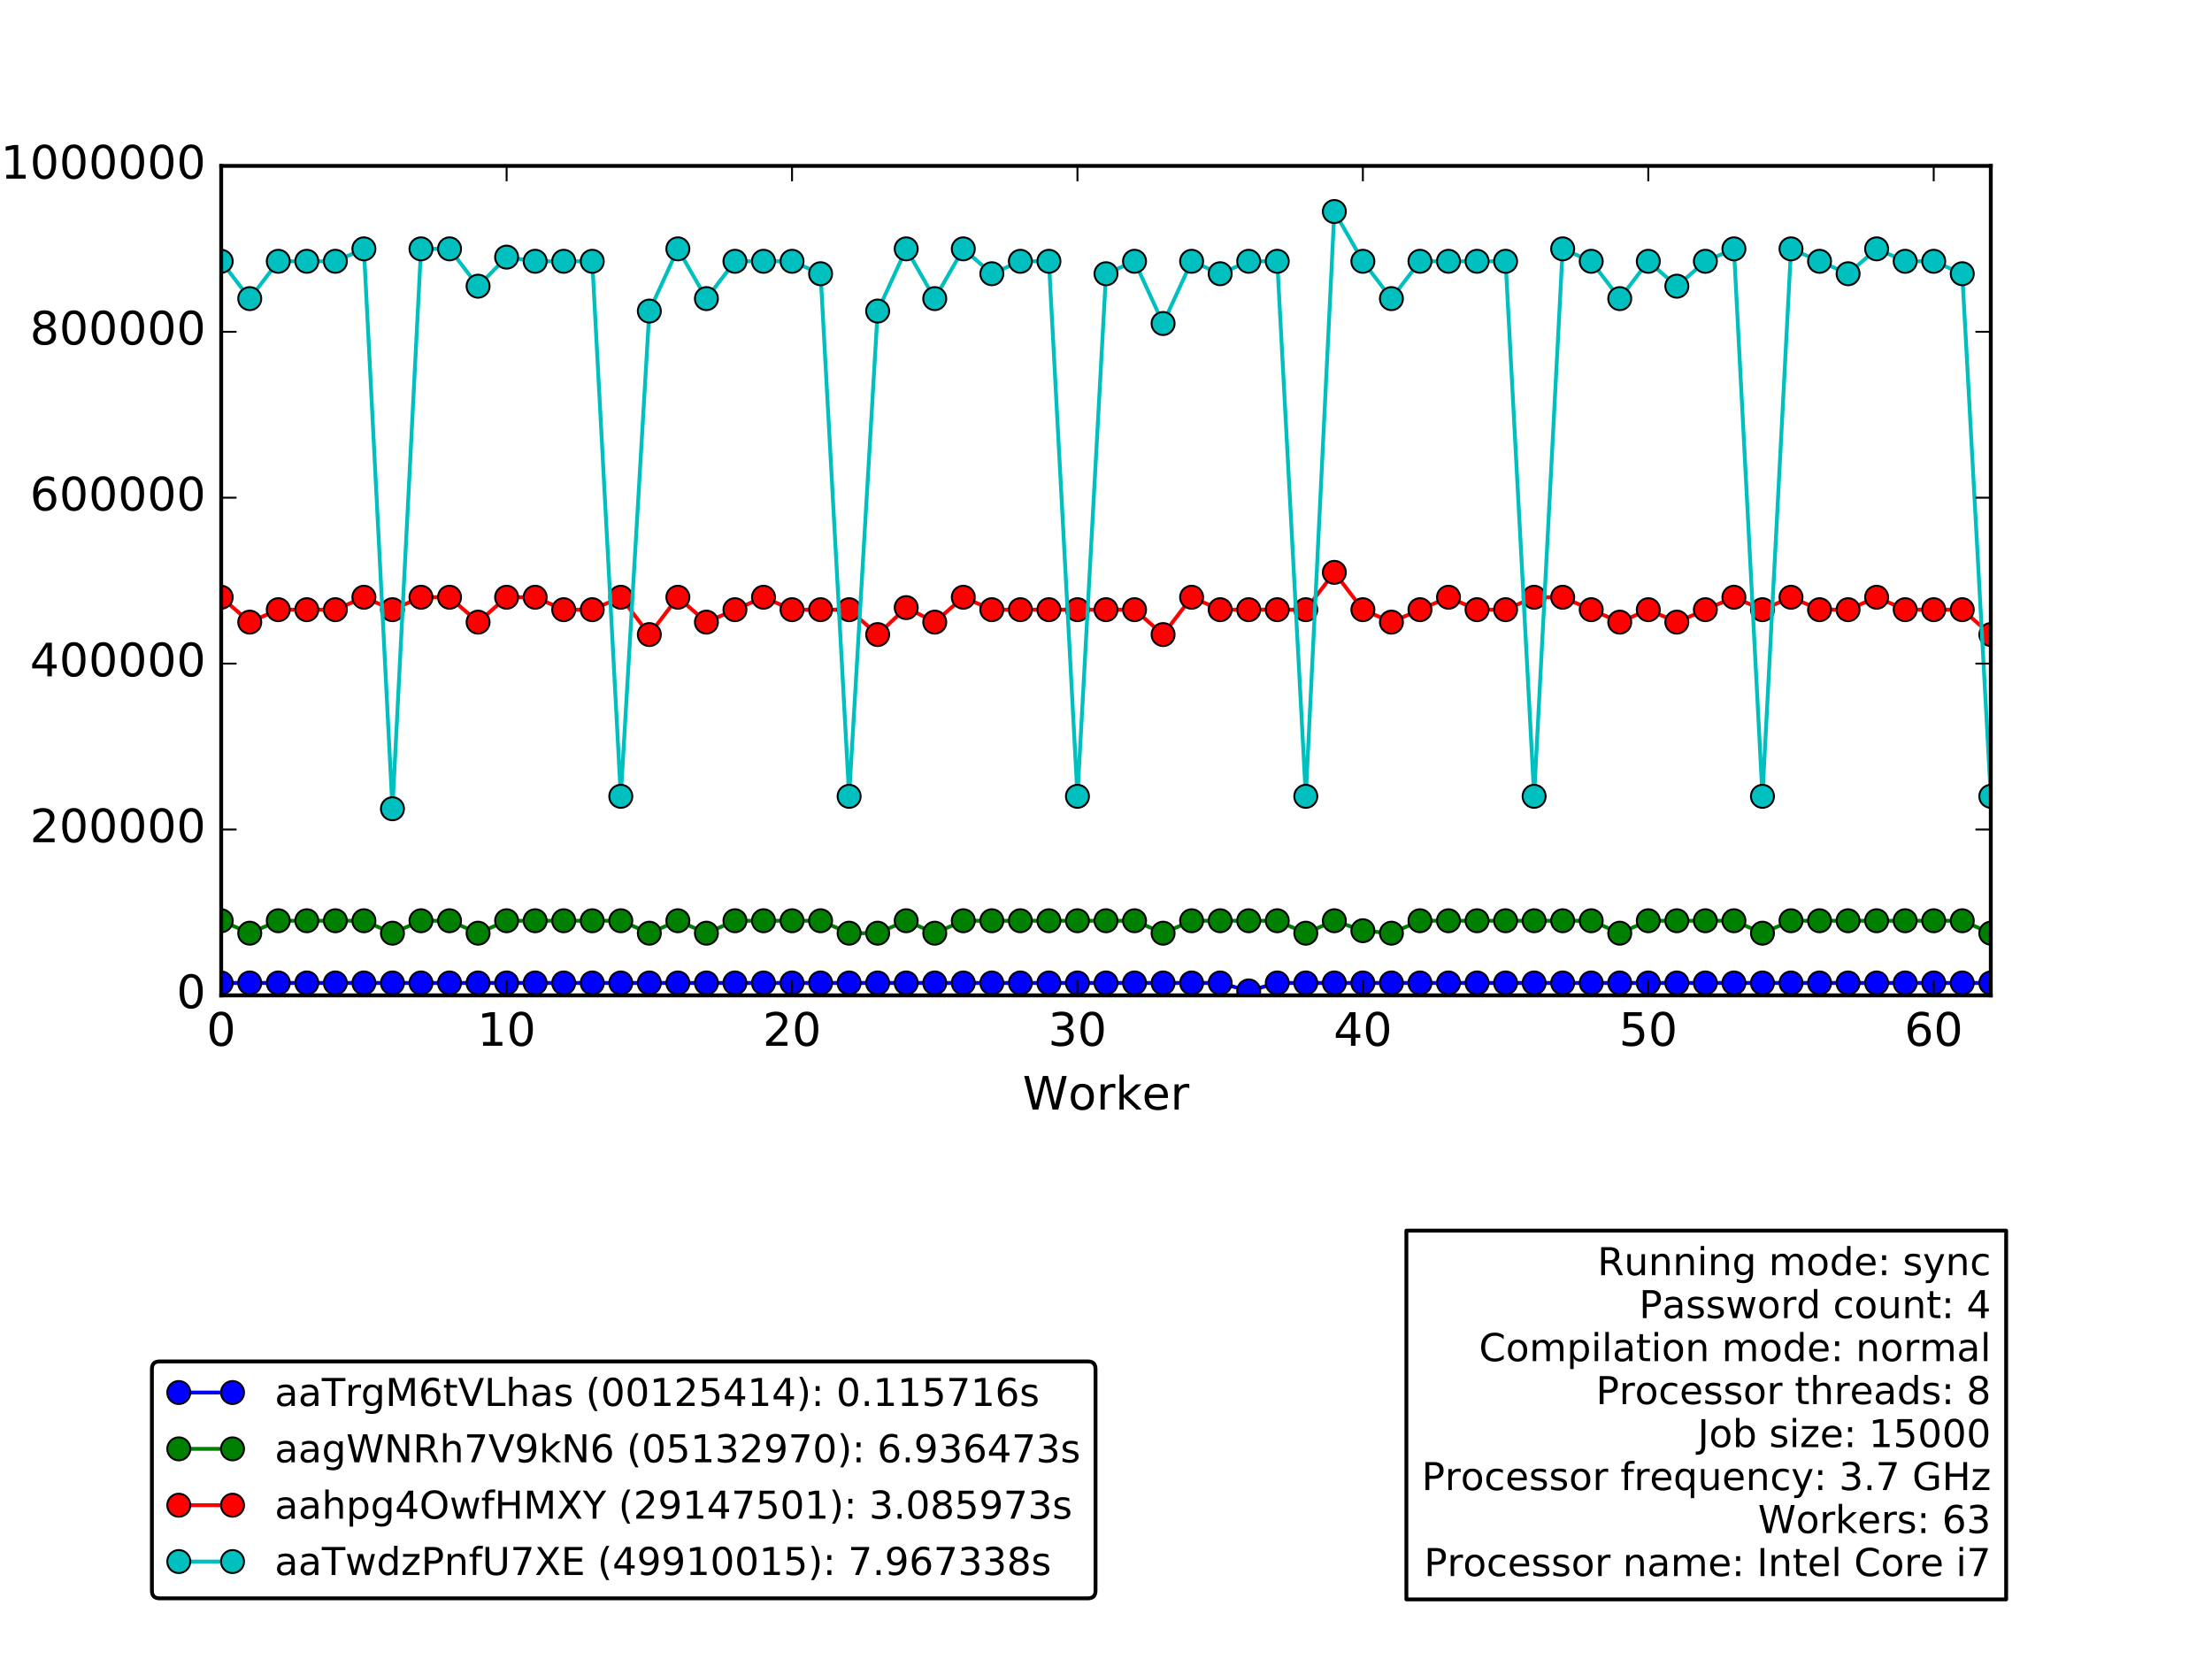 <?xml version="1.0" encoding="utf-8" standalone="no"?>
<!DOCTYPE svg PUBLIC "-//W3C//DTD SVG 1.1//EN"
  "http://www.w3.org/Graphics/SVG/1.1/DTD/svg11.dtd">
<!-- Created with matplotlib (http://matplotlib.org/) -->
<svg height="432pt" version="1.1" viewBox="0 0 576 432" width="576pt" xmlns="http://www.w3.org/2000/svg" xmlns:xlink="http://www.w3.org/1999/xlink">
 <defs>
  <style type="text/css">
*{stroke-linecap:butt;stroke-linejoin:round;stroke-miterlimit:100000;}
  </style>
 </defs>
 <g id="figure_1">
  <g id="patch_1">
   <path d="M 0 432 
L 576 432 
L 576 0 
L 0 0 
z
" style="fill:#ffffff;"/>
  </g>
  <g id="axes_1">
   <g id="patch_2">
    <path d="M 57.6 259.2 
L 518.4 259.2 
L 518.4 43.2 
L 57.6 43.2 
z
" style="fill:#ffffff;"/>
   </g>
   <g id="patch_3">
    <path clip-path="url(#p11b5c532ed)" d="M 57.6 259.2 
L 525.832 259.2 
L 525.832 259.2 
L 57.6 259.2 
z
" style="fill:#0000ff;opacity:0.4;stroke:#000000;stroke-linejoin:miter;"/>
   </g>
   <g id="line2d_1">
    <path clip-path="url(#p11b5c532ed)" d="M 57.6 255.96 
L 65.032 255.96 
L 72.465 255.96 
L 79.897 255.96 
L 87.329 255.96 
L 94.761 255.96 
L 102.194 255.96 
L 109.626 255.96 
L 117.058 255.96 
L 124.49 255.96 
L 131.923 255.96 
L 139.355 255.96 
L 146.787 255.96 
L 154.219 255.96 
L 161.652 255.96 
L 169.084 255.96 
L 176.516 255.96 
L 183.948 255.96 
L 191.381 255.96 
L 198.813 255.96 
L 206.245 255.96 
L 213.677 255.96 
L 221.11 255.96 
L 228.542 255.96 
L 235.974 255.96 
L 243.406 255.96 
L 250.839 255.96 
L 258.271 255.96 
L 265.703 255.96 
L 273.135 255.96 
L 280.568 255.96 
L 288 255.96 
L 295.432 255.96 
L 302.865 255.96 
L 310.297 255.96 
L 317.729 255.96 
L 325.161 258.031 
L 332.594 255.96 
L 340.026 255.96 
L 347.458 255.96 
L 354.89 255.96 
L 362.323 255.96 
L 369.755 255.96 
L 377.187 255.96 
L 384.619 255.96 
L 392.052 255.96 
L 399.484 255.96 
L 406.916 255.96 
L 414.348 255.96 
L 421.781 255.96 
L 429.213 255.96 
L 436.645 255.96 
L 444.077 255.96 
L 451.51 255.96 
L 458.942 255.96 
L 466.374 255.96 
L 473.806 255.96 
L 481.239 255.96 
L 488.671 255.96 
L 496.103 255.96 
L 503.535 255.96 
L 510.968 255.96 
L 518.4 255.96 
" style="fill:none;stroke:#0000ff;stroke-linecap:square;"/>
    <defs>
     <path d="M 0 3 
C 0.796 3 1.559 2.684 2.121 2.121 
C 2.684 1.559 3 0.796 3 0 
C 3 -0.796 2.684 -1.559 2.121 -2.121 
C 1.559 -2.684 0.796 -3 0 -3 
C -0.796 -3 -1.559 -2.684 -2.121 -2.121 
C -2.684 -1.559 -3 -0.796 -3 0 
C -3 0.796 -2.684 1.559 -2.121 2.121 
C -1.559 2.684 -0.796 3 0 3 
z
" id="md218457c30" style="stroke:#000000;stroke-width:0.5;"/>
    </defs>
    <g clip-path="url(#p11b5c532ed)">
     <use style="fill:#0000ff;stroke:#000000;stroke-width:0.5;" x="57.6" xlink:href="#md218457c30" y="255.96"/>
     <use style="fill:#0000ff;stroke:#000000;stroke-width:0.5;" x="65.032" xlink:href="#md218457c30" y="255.96"/>
     <use style="fill:#0000ff;stroke:#000000;stroke-width:0.5;" x="72.465" xlink:href="#md218457c30" y="255.96"/>
     <use style="fill:#0000ff;stroke:#000000;stroke-width:0.5;" x="79.897" xlink:href="#md218457c30" y="255.96"/>
     <use style="fill:#0000ff;stroke:#000000;stroke-width:0.5;" x="87.329" xlink:href="#md218457c30" y="255.96"/>
     <use style="fill:#0000ff;stroke:#000000;stroke-width:0.5;" x="94.761" xlink:href="#md218457c30" y="255.96"/>
     <use style="fill:#0000ff;stroke:#000000;stroke-width:0.5;" x="102.194" xlink:href="#md218457c30" y="255.96"/>
     <use style="fill:#0000ff;stroke:#000000;stroke-width:0.5;" x="109.626" xlink:href="#md218457c30" y="255.96"/>
     <use style="fill:#0000ff;stroke:#000000;stroke-width:0.5;" x="117.058" xlink:href="#md218457c30" y="255.96"/>
     <use style="fill:#0000ff;stroke:#000000;stroke-width:0.5;" x="124.49" xlink:href="#md218457c30" y="255.96"/>
     <use style="fill:#0000ff;stroke:#000000;stroke-width:0.5;" x="131.923" xlink:href="#md218457c30" y="255.96"/>
     <use style="fill:#0000ff;stroke:#000000;stroke-width:0.5;" x="139.355" xlink:href="#md218457c30" y="255.96"/>
     <use style="fill:#0000ff;stroke:#000000;stroke-width:0.5;" x="146.787" xlink:href="#md218457c30" y="255.96"/>
     <use style="fill:#0000ff;stroke:#000000;stroke-width:0.5;" x="154.219" xlink:href="#md218457c30" y="255.96"/>
     <use style="fill:#0000ff;stroke:#000000;stroke-width:0.5;" x="161.652" xlink:href="#md218457c30" y="255.96"/>
     <use style="fill:#0000ff;stroke:#000000;stroke-width:0.5;" x="169.084" xlink:href="#md218457c30" y="255.96"/>
     <use style="fill:#0000ff;stroke:#000000;stroke-width:0.5;" x="176.516" xlink:href="#md218457c30" y="255.96"/>
     <use style="fill:#0000ff;stroke:#000000;stroke-width:0.5;" x="183.948" xlink:href="#md218457c30" y="255.96"/>
     <use style="fill:#0000ff;stroke:#000000;stroke-width:0.5;" x="191.381" xlink:href="#md218457c30" y="255.96"/>
     <use style="fill:#0000ff;stroke:#000000;stroke-width:0.5;" x="198.813" xlink:href="#md218457c30" y="255.96"/>
     <use style="fill:#0000ff;stroke:#000000;stroke-width:0.5;" x="206.245" xlink:href="#md218457c30" y="255.96"/>
     <use style="fill:#0000ff;stroke:#000000;stroke-width:0.5;" x="213.677" xlink:href="#md218457c30" y="255.96"/>
     <use style="fill:#0000ff;stroke:#000000;stroke-width:0.5;" x="221.11" xlink:href="#md218457c30" y="255.96"/>
     <use style="fill:#0000ff;stroke:#000000;stroke-width:0.5;" x="228.542" xlink:href="#md218457c30" y="255.96"/>
     <use style="fill:#0000ff;stroke:#000000;stroke-width:0.5;" x="235.974" xlink:href="#md218457c30" y="255.96"/>
     <use style="fill:#0000ff;stroke:#000000;stroke-width:0.5;" x="243.406" xlink:href="#md218457c30" y="255.96"/>
     <use style="fill:#0000ff;stroke:#000000;stroke-width:0.5;" x="250.839" xlink:href="#md218457c30" y="255.96"/>
     <use style="fill:#0000ff;stroke:#000000;stroke-width:0.5;" x="258.271" xlink:href="#md218457c30" y="255.96"/>
     <use style="fill:#0000ff;stroke:#000000;stroke-width:0.5;" x="265.703" xlink:href="#md218457c30" y="255.96"/>
     <use style="fill:#0000ff;stroke:#000000;stroke-width:0.5;" x="273.135" xlink:href="#md218457c30" y="255.96"/>
     <use style="fill:#0000ff;stroke:#000000;stroke-width:0.5;" x="280.568" xlink:href="#md218457c30" y="255.96"/>
     <use style="fill:#0000ff;stroke:#000000;stroke-width:0.5;" x="288.0" xlink:href="#md218457c30" y="255.96"/>
     <use style="fill:#0000ff;stroke:#000000;stroke-width:0.5;" x="295.432" xlink:href="#md218457c30" y="255.96"/>
     <use style="fill:#0000ff;stroke:#000000;stroke-width:0.5;" x="302.865" xlink:href="#md218457c30" y="255.96"/>
     <use style="fill:#0000ff;stroke:#000000;stroke-width:0.5;" x="310.297" xlink:href="#md218457c30" y="255.96"/>
     <use style="fill:#0000ff;stroke:#000000;stroke-width:0.5;" x="317.729" xlink:href="#md218457c30" y="255.96"/>
     <use style="fill:#0000ff;stroke:#000000;stroke-width:0.5;" x="325.161" xlink:href="#md218457c30" y="258.031"/>
     <use style="fill:#0000ff;stroke:#000000;stroke-width:0.5;" x="332.594" xlink:href="#md218457c30" y="255.96"/>
     <use style="fill:#0000ff;stroke:#000000;stroke-width:0.5;" x="340.026" xlink:href="#md218457c30" y="255.96"/>
     <use style="fill:#0000ff;stroke:#000000;stroke-width:0.5;" x="347.458" xlink:href="#md218457c30" y="255.96"/>
     <use style="fill:#0000ff;stroke:#000000;stroke-width:0.5;" x="354.89" xlink:href="#md218457c30" y="255.96"/>
     <use style="fill:#0000ff;stroke:#000000;stroke-width:0.5;" x="362.323" xlink:href="#md218457c30" y="255.96"/>
     <use style="fill:#0000ff;stroke:#000000;stroke-width:0.5;" x="369.755" xlink:href="#md218457c30" y="255.96"/>
     <use style="fill:#0000ff;stroke:#000000;stroke-width:0.5;" x="377.187" xlink:href="#md218457c30" y="255.96"/>
     <use style="fill:#0000ff;stroke:#000000;stroke-width:0.5;" x="384.619" xlink:href="#md218457c30" y="255.96"/>
     <use style="fill:#0000ff;stroke:#000000;stroke-width:0.5;" x="392.052" xlink:href="#md218457c30" y="255.96"/>
     <use style="fill:#0000ff;stroke:#000000;stroke-width:0.5;" x="399.484" xlink:href="#md218457c30" y="255.96"/>
     <use style="fill:#0000ff;stroke:#000000;stroke-width:0.5;" x="406.916" xlink:href="#md218457c30" y="255.96"/>
     <use style="fill:#0000ff;stroke:#000000;stroke-width:0.5;" x="414.348" xlink:href="#md218457c30" y="255.96"/>
     <use style="fill:#0000ff;stroke:#000000;stroke-width:0.5;" x="421.781" xlink:href="#md218457c30" y="255.96"/>
     <use style="fill:#0000ff;stroke:#000000;stroke-width:0.5;" x="429.213" xlink:href="#md218457c30" y="255.96"/>
     <use style="fill:#0000ff;stroke:#000000;stroke-width:0.5;" x="436.645" xlink:href="#md218457c30" y="255.96"/>
     <use style="fill:#0000ff;stroke:#000000;stroke-width:0.5;" x="444.077" xlink:href="#md218457c30" y="255.96"/>
     <use style="fill:#0000ff;stroke:#000000;stroke-width:0.5;" x="451.51" xlink:href="#md218457c30" y="255.96"/>
     <use style="fill:#0000ff;stroke:#000000;stroke-width:0.5;" x="458.942" xlink:href="#md218457c30" y="255.96"/>
     <use style="fill:#0000ff;stroke:#000000;stroke-width:0.5;" x="466.374" xlink:href="#md218457c30" y="255.96"/>
     <use style="fill:#0000ff;stroke:#000000;stroke-width:0.5;" x="473.806" xlink:href="#md218457c30" y="255.96"/>
     <use style="fill:#0000ff;stroke:#000000;stroke-width:0.5;" x="481.239" xlink:href="#md218457c30" y="255.96"/>
     <use style="fill:#0000ff;stroke:#000000;stroke-width:0.5;" x="488.671" xlink:href="#md218457c30" y="255.96"/>
     <use style="fill:#0000ff;stroke:#000000;stroke-width:0.5;" x="496.103" xlink:href="#md218457c30" y="255.96"/>
     <use style="fill:#0000ff;stroke:#000000;stroke-width:0.5;" x="503.535" xlink:href="#md218457c30" y="255.96"/>
     <use style="fill:#0000ff;stroke:#000000;stroke-width:0.5;" x="510.968" xlink:href="#md218457c30" y="255.96"/>
     <use style="fill:#0000ff;stroke:#000000;stroke-width:0.5;" x="518.4" xlink:href="#md218457c30" y="255.96"/>
    </g>
   </g>
   <g id="line2d_2">
    <path clip-path="url(#p11b5c532ed)" d="M 57.6 239.76 
L 65.032 243 
L 72.465 239.76 
L 79.897 239.76 
L 87.329 239.76 
L 94.761 239.76 
L 102.194 243 
L 109.626 239.76 
L 117.058 239.76 
L 124.49 243 
L 131.923 239.76 
L 139.355 239.76 
L 146.787 239.76 
L 154.219 239.76 
L 161.652 239.76 
L 169.084 243 
L 176.516 239.76 
L 183.948 243 
L 191.381 239.76 
L 198.813 239.76 
L 206.245 239.76 
L 213.677 239.76 
L 221.11 243 
L 228.542 243 
L 235.974 239.76 
L 243.406 243 
L 250.839 239.76 
L 258.271 239.76 
L 265.703 239.76 
L 273.135 239.76 
L 280.568 239.76 
L 288 239.76 
L 295.432 239.76 
L 302.865 243 
L 310.297 239.76 
L 317.729 239.76 
L 325.161 239.76 
L 332.594 239.76 
L 340.026 243 
L 347.458 239.76 
L 354.89 242.358 
L 362.323 243 
L 369.755 239.76 
L 377.187 239.76 
L 384.619 239.76 
L 392.052 239.76 
L 399.484 239.76 
L 406.916 239.76 
L 414.348 239.76 
L 421.781 243 
L 429.213 239.76 
L 436.645 239.76 
L 444.077 239.76 
L 451.51 239.76 
L 458.942 243 
L 466.374 239.76 
L 473.806 239.76 
L 481.239 239.76 
L 488.671 239.76 
L 496.103 239.76 
L 503.535 239.76 
L 510.968 239.76 
L 518.4 243 
" style="fill:none;stroke:#008000;stroke-linecap:square;"/>
    <defs>
     <path d="M 0 3 
C 0.796 3 1.559 2.684 2.121 2.121 
C 2.684 1.559 3 0.796 3 0 
C 3 -0.796 2.684 -1.559 2.121 -2.121 
C 1.559 -2.684 0.796 -3 0 -3 
C -0.796 -3 -1.559 -2.684 -2.121 -2.121 
C -2.684 -1.559 -3 -0.796 -3 0 
C -3 0.796 -2.684 1.559 -2.121 2.121 
C -1.559 2.684 -0.796 3 0 3 
z
" id="mbe83e78aa7" style="stroke:#000000;stroke-width:0.5;"/>
    </defs>
    <g clip-path="url(#p11b5c532ed)">
     <use style="fill:#008000;stroke:#000000;stroke-width:0.5;" x="57.6" xlink:href="#mbe83e78aa7" y="239.76"/>
     <use style="fill:#008000;stroke:#000000;stroke-width:0.5;" x="65.032" xlink:href="#mbe83e78aa7" y="243.0"/>
     <use style="fill:#008000;stroke:#000000;stroke-width:0.5;" x="72.465" xlink:href="#mbe83e78aa7" y="239.76"/>
     <use style="fill:#008000;stroke:#000000;stroke-width:0.5;" x="79.897" xlink:href="#mbe83e78aa7" y="239.76"/>
     <use style="fill:#008000;stroke:#000000;stroke-width:0.5;" x="87.329" xlink:href="#mbe83e78aa7" y="239.76"/>
     <use style="fill:#008000;stroke:#000000;stroke-width:0.5;" x="94.761" xlink:href="#mbe83e78aa7" y="239.76"/>
     <use style="fill:#008000;stroke:#000000;stroke-width:0.5;" x="102.194" xlink:href="#mbe83e78aa7" y="243.0"/>
     <use style="fill:#008000;stroke:#000000;stroke-width:0.5;" x="109.626" xlink:href="#mbe83e78aa7" y="239.76"/>
     <use style="fill:#008000;stroke:#000000;stroke-width:0.5;" x="117.058" xlink:href="#mbe83e78aa7" y="239.76"/>
     <use style="fill:#008000;stroke:#000000;stroke-width:0.5;" x="124.49" xlink:href="#mbe83e78aa7" y="243.0"/>
     <use style="fill:#008000;stroke:#000000;stroke-width:0.5;" x="131.923" xlink:href="#mbe83e78aa7" y="239.76"/>
     <use style="fill:#008000;stroke:#000000;stroke-width:0.5;" x="139.355" xlink:href="#mbe83e78aa7" y="239.76"/>
     <use style="fill:#008000;stroke:#000000;stroke-width:0.5;" x="146.787" xlink:href="#mbe83e78aa7" y="239.76"/>
     <use style="fill:#008000;stroke:#000000;stroke-width:0.5;" x="154.219" xlink:href="#mbe83e78aa7" y="239.76"/>
     <use style="fill:#008000;stroke:#000000;stroke-width:0.5;" x="161.652" xlink:href="#mbe83e78aa7" y="239.76"/>
     <use style="fill:#008000;stroke:#000000;stroke-width:0.5;" x="169.084" xlink:href="#mbe83e78aa7" y="243.0"/>
     <use style="fill:#008000;stroke:#000000;stroke-width:0.5;" x="176.516" xlink:href="#mbe83e78aa7" y="239.76"/>
     <use style="fill:#008000;stroke:#000000;stroke-width:0.5;" x="183.948" xlink:href="#mbe83e78aa7" y="243.0"/>
     <use style="fill:#008000;stroke:#000000;stroke-width:0.5;" x="191.381" xlink:href="#mbe83e78aa7" y="239.76"/>
     <use style="fill:#008000;stroke:#000000;stroke-width:0.5;" x="198.813" xlink:href="#mbe83e78aa7" y="239.76"/>
     <use style="fill:#008000;stroke:#000000;stroke-width:0.5;" x="206.245" xlink:href="#mbe83e78aa7" y="239.76"/>
     <use style="fill:#008000;stroke:#000000;stroke-width:0.5;" x="213.677" xlink:href="#mbe83e78aa7" y="239.76"/>
     <use style="fill:#008000;stroke:#000000;stroke-width:0.5;" x="221.11" xlink:href="#mbe83e78aa7" y="243.0"/>
     <use style="fill:#008000;stroke:#000000;stroke-width:0.5;" x="228.542" xlink:href="#mbe83e78aa7" y="243.0"/>
     <use style="fill:#008000;stroke:#000000;stroke-width:0.5;" x="235.974" xlink:href="#mbe83e78aa7" y="239.76"/>
     <use style="fill:#008000;stroke:#000000;stroke-width:0.5;" x="243.406" xlink:href="#mbe83e78aa7" y="243.0"/>
     <use style="fill:#008000;stroke:#000000;stroke-width:0.5;" x="250.839" xlink:href="#mbe83e78aa7" y="239.76"/>
     <use style="fill:#008000;stroke:#000000;stroke-width:0.5;" x="258.271" xlink:href="#mbe83e78aa7" y="239.76"/>
     <use style="fill:#008000;stroke:#000000;stroke-width:0.5;" x="265.703" xlink:href="#mbe83e78aa7" y="239.76"/>
     <use style="fill:#008000;stroke:#000000;stroke-width:0.5;" x="273.135" xlink:href="#mbe83e78aa7" y="239.76"/>
     <use style="fill:#008000;stroke:#000000;stroke-width:0.5;" x="280.568" xlink:href="#mbe83e78aa7" y="239.76"/>
     <use style="fill:#008000;stroke:#000000;stroke-width:0.5;" x="288.0" xlink:href="#mbe83e78aa7" y="239.76"/>
     <use style="fill:#008000;stroke:#000000;stroke-width:0.5;" x="295.432" xlink:href="#mbe83e78aa7" y="239.76"/>
     <use style="fill:#008000;stroke:#000000;stroke-width:0.5;" x="302.865" xlink:href="#mbe83e78aa7" y="243.0"/>
     <use style="fill:#008000;stroke:#000000;stroke-width:0.5;" x="310.297" xlink:href="#mbe83e78aa7" y="239.76"/>
     <use style="fill:#008000;stroke:#000000;stroke-width:0.5;" x="317.729" xlink:href="#mbe83e78aa7" y="239.76"/>
     <use style="fill:#008000;stroke:#000000;stroke-width:0.5;" x="325.161" xlink:href="#mbe83e78aa7" y="239.76"/>
     <use style="fill:#008000;stroke:#000000;stroke-width:0.5;" x="332.594" xlink:href="#mbe83e78aa7" y="239.76"/>
     <use style="fill:#008000;stroke:#000000;stroke-width:0.5;" x="340.026" xlink:href="#mbe83e78aa7" y="243.0"/>
     <use style="fill:#008000;stroke:#000000;stroke-width:0.5;" x="347.458" xlink:href="#mbe83e78aa7" y="239.76"/>
     <use style="fill:#008000;stroke:#000000;stroke-width:0.5;" x="354.89" xlink:href="#mbe83e78aa7" y="242.358"/>
     <use style="fill:#008000;stroke:#000000;stroke-width:0.5;" x="362.323" xlink:href="#mbe83e78aa7" y="243.0"/>
     <use style="fill:#008000;stroke:#000000;stroke-width:0.5;" x="369.755" xlink:href="#mbe83e78aa7" y="239.76"/>
     <use style="fill:#008000;stroke:#000000;stroke-width:0.5;" x="377.187" xlink:href="#mbe83e78aa7" y="239.76"/>
     <use style="fill:#008000;stroke:#000000;stroke-width:0.5;" x="384.619" xlink:href="#mbe83e78aa7" y="239.76"/>
     <use style="fill:#008000;stroke:#000000;stroke-width:0.5;" x="392.052" xlink:href="#mbe83e78aa7" y="239.76"/>
     <use style="fill:#008000;stroke:#000000;stroke-width:0.5;" x="399.484" xlink:href="#mbe83e78aa7" y="239.76"/>
     <use style="fill:#008000;stroke:#000000;stroke-width:0.5;" x="406.916" xlink:href="#mbe83e78aa7" y="239.76"/>
     <use style="fill:#008000;stroke:#000000;stroke-width:0.5;" x="414.348" xlink:href="#mbe83e78aa7" y="239.76"/>
     <use style="fill:#008000;stroke:#000000;stroke-width:0.5;" x="421.781" xlink:href="#mbe83e78aa7" y="243.0"/>
     <use style="fill:#008000;stroke:#000000;stroke-width:0.5;" x="429.213" xlink:href="#mbe83e78aa7" y="239.76"/>
     <use style="fill:#008000;stroke:#000000;stroke-width:0.5;" x="436.645" xlink:href="#mbe83e78aa7" y="239.76"/>
     <use style="fill:#008000;stroke:#000000;stroke-width:0.5;" x="444.077" xlink:href="#mbe83e78aa7" y="239.76"/>
     <use style="fill:#008000;stroke:#000000;stroke-width:0.5;" x="451.51" xlink:href="#mbe83e78aa7" y="239.76"/>
     <use style="fill:#008000;stroke:#000000;stroke-width:0.5;" x="458.942" xlink:href="#mbe83e78aa7" y="243.0"/>
     <use style="fill:#008000;stroke:#000000;stroke-width:0.5;" x="466.374" xlink:href="#mbe83e78aa7" y="239.76"/>
     <use style="fill:#008000;stroke:#000000;stroke-width:0.5;" x="473.806" xlink:href="#mbe83e78aa7" y="239.76"/>
     <use style="fill:#008000;stroke:#000000;stroke-width:0.5;" x="481.239" xlink:href="#mbe83e78aa7" y="239.76"/>
     <use style="fill:#008000;stroke:#000000;stroke-width:0.5;" x="488.671" xlink:href="#mbe83e78aa7" y="239.76"/>
     <use style="fill:#008000;stroke:#000000;stroke-width:0.5;" x="496.103" xlink:href="#mbe83e78aa7" y="239.76"/>
     <use style="fill:#008000;stroke:#000000;stroke-width:0.5;" x="503.535" xlink:href="#mbe83e78aa7" y="239.76"/>
     <use style="fill:#008000;stroke:#000000;stroke-width:0.5;" x="510.968" xlink:href="#mbe83e78aa7" y="239.76"/>
     <use style="fill:#008000;stroke:#000000;stroke-width:0.5;" x="518.4" xlink:href="#mbe83e78aa7" y="243.0"/>
    </g>
   </g>
   <g id="line2d_3">
    <path clip-path="url(#p11b5c532ed)" d="M 57.6 155.52 
L 65.032 162 
L 72.465 158.76 
L 79.897 158.76 
L 87.329 158.76 
L 94.761 155.52 
L 102.194 158.76 
L 109.626 155.52 
L 117.058 155.52 
L 124.49 162 
L 131.923 155.52 
L 139.355 155.52 
L 146.787 158.76 
L 154.219 158.76 
L 161.652 155.52 
L 169.084 165.24 
L 176.516 155.52 
L 183.948 162 
L 191.381 158.76 
L 198.813 155.52 
L 206.245 158.76 
L 213.677 158.76 
L 221.11 158.76 
L 228.542 165.24 
L 235.974 158.22 
L 243.406 162 
L 250.839 155.52 
L 258.271 158.76 
L 265.703 158.76 
L 273.135 158.76 
L 280.568 158.76 
L 288 158.76 
L 295.432 158.76 
L 302.865 165.24 
L 310.297 155.52 
L 317.729 158.76 
L 325.161 158.76 
L 332.594 158.76 
L 340.026 158.76 
L 347.458 149.04 
L 354.89 158.76 
L 362.323 162 
L 369.755 158.76 
L 377.187 155.52 
L 384.619 158.76 
L 392.052 158.76 
L 399.484 155.52 
L 406.916 155.52 
L 414.348 158.76 
L 421.781 162 
L 429.213 158.76 
L 436.645 162 
L 444.077 158.76 
L 451.51 155.52 
L 458.942 158.76 
L 466.374 155.52 
L 473.806 158.76 
L 481.239 158.76 
L 488.671 155.52 
L 496.103 158.76 
L 503.535 158.76 
L 510.968 158.76 
L 518.4 165.24 
" style="fill:none;stroke:#ff0000;stroke-linecap:square;"/>
    <defs>
     <path d="M 0 3 
C 0.796 3 1.559 2.684 2.121 2.121 
C 2.684 1.559 3 0.796 3 0 
C 3 -0.796 2.684 -1.559 2.121 -2.121 
C 1.559 -2.684 0.796 -3 0 -3 
C -0.796 -3 -1.559 -2.684 -2.121 -2.121 
C -2.684 -1.559 -3 -0.796 -3 0 
C -3 0.796 -2.684 1.559 -2.121 2.121 
C -1.559 2.684 -0.796 3 0 3 
z
" id="m63f5c25773" style="stroke:#000000;stroke-width:0.5;"/>
    </defs>
    <g clip-path="url(#p11b5c532ed)">
     <use style="fill:#ff0000;stroke:#000000;stroke-width:0.5;" x="57.6" xlink:href="#m63f5c25773" y="155.52"/>
     <use style="fill:#ff0000;stroke:#000000;stroke-width:0.5;" x="65.032" xlink:href="#m63f5c25773" y="162.0"/>
     <use style="fill:#ff0000;stroke:#000000;stroke-width:0.5;" x="72.465" xlink:href="#m63f5c25773" y="158.76"/>
     <use style="fill:#ff0000;stroke:#000000;stroke-width:0.5;" x="79.897" xlink:href="#m63f5c25773" y="158.76"/>
     <use style="fill:#ff0000;stroke:#000000;stroke-width:0.5;" x="87.329" xlink:href="#m63f5c25773" y="158.76"/>
     <use style="fill:#ff0000;stroke:#000000;stroke-width:0.5;" x="94.761" xlink:href="#m63f5c25773" y="155.52"/>
     <use style="fill:#ff0000;stroke:#000000;stroke-width:0.5;" x="102.194" xlink:href="#m63f5c25773" y="158.76"/>
     <use style="fill:#ff0000;stroke:#000000;stroke-width:0.5;" x="109.626" xlink:href="#m63f5c25773" y="155.52"/>
     <use style="fill:#ff0000;stroke:#000000;stroke-width:0.5;" x="117.058" xlink:href="#m63f5c25773" y="155.52"/>
     <use style="fill:#ff0000;stroke:#000000;stroke-width:0.5;" x="124.49" xlink:href="#m63f5c25773" y="162.0"/>
     <use style="fill:#ff0000;stroke:#000000;stroke-width:0.5;" x="131.923" xlink:href="#m63f5c25773" y="155.52"/>
     <use style="fill:#ff0000;stroke:#000000;stroke-width:0.5;" x="139.355" xlink:href="#m63f5c25773" y="155.52"/>
     <use style="fill:#ff0000;stroke:#000000;stroke-width:0.5;" x="146.787" xlink:href="#m63f5c25773" y="158.76"/>
     <use style="fill:#ff0000;stroke:#000000;stroke-width:0.5;" x="154.219" xlink:href="#m63f5c25773" y="158.76"/>
     <use style="fill:#ff0000;stroke:#000000;stroke-width:0.5;" x="161.652" xlink:href="#m63f5c25773" y="155.52"/>
     <use style="fill:#ff0000;stroke:#000000;stroke-width:0.5;" x="169.084" xlink:href="#m63f5c25773" y="165.24"/>
     <use style="fill:#ff0000;stroke:#000000;stroke-width:0.5;" x="176.516" xlink:href="#m63f5c25773" y="155.52"/>
     <use style="fill:#ff0000;stroke:#000000;stroke-width:0.5;" x="183.948" xlink:href="#m63f5c25773" y="162.0"/>
     <use style="fill:#ff0000;stroke:#000000;stroke-width:0.5;" x="191.381" xlink:href="#m63f5c25773" y="158.76"/>
     <use style="fill:#ff0000;stroke:#000000;stroke-width:0.5;" x="198.813" xlink:href="#m63f5c25773" y="155.52"/>
     <use style="fill:#ff0000;stroke:#000000;stroke-width:0.5;" x="206.245" xlink:href="#m63f5c25773" y="158.76"/>
     <use style="fill:#ff0000;stroke:#000000;stroke-width:0.5;" x="213.677" xlink:href="#m63f5c25773" y="158.76"/>
     <use style="fill:#ff0000;stroke:#000000;stroke-width:0.5;" x="221.11" xlink:href="#m63f5c25773" y="158.76"/>
     <use style="fill:#ff0000;stroke:#000000;stroke-width:0.5;" x="228.542" xlink:href="#m63f5c25773" y="165.24"/>
     <use style="fill:#ff0000;stroke:#000000;stroke-width:0.5;" x="235.974" xlink:href="#m63f5c25773" y="158.22"/>
     <use style="fill:#ff0000;stroke:#000000;stroke-width:0.5;" x="243.406" xlink:href="#m63f5c25773" y="162.0"/>
     <use style="fill:#ff0000;stroke:#000000;stroke-width:0.5;" x="250.839" xlink:href="#m63f5c25773" y="155.52"/>
     <use style="fill:#ff0000;stroke:#000000;stroke-width:0.5;" x="258.271" xlink:href="#m63f5c25773" y="158.76"/>
     <use style="fill:#ff0000;stroke:#000000;stroke-width:0.5;" x="265.703" xlink:href="#m63f5c25773" y="158.76"/>
     <use style="fill:#ff0000;stroke:#000000;stroke-width:0.5;" x="273.135" xlink:href="#m63f5c25773" y="158.76"/>
     <use style="fill:#ff0000;stroke:#000000;stroke-width:0.5;" x="280.568" xlink:href="#m63f5c25773" y="158.76"/>
     <use style="fill:#ff0000;stroke:#000000;stroke-width:0.5;" x="288.0" xlink:href="#m63f5c25773" y="158.76"/>
     <use style="fill:#ff0000;stroke:#000000;stroke-width:0.5;" x="295.432" xlink:href="#m63f5c25773" y="158.76"/>
     <use style="fill:#ff0000;stroke:#000000;stroke-width:0.5;" x="302.865" xlink:href="#m63f5c25773" y="165.24"/>
     <use style="fill:#ff0000;stroke:#000000;stroke-width:0.5;" x="310.297" xlink:href="#m63f5c25773" y="155.52"/>
     <use style="fill:#ff0000;stroke:#000000;stroke-width:0.5;" x="317.729" xlink:href="#m63f5c25773" y="158.76"/>
     <use style="fill:#ff0000;stroke:#000000;stroke-width:0.5;" x="325.161" xlink:href="#m63f5c25773" y="158.76"/>
     <use style="fill:#ff0000;stroke:#000000;stroke-width:0.5;" x="332.594" xlink:href="#m63f5c25773" y="158.76"/>
     <use style="fill:#ff0000;stroke:#000000;stroke-width:0.5;" x="340.026" xlink:href="#m63f5c25773" y="158.76"/>
     <use style="fill:#ff0000;stroke:#000000;stroke-width:0.5;" x="347.458" xlink:href="#m63f5c25773" y="149.04"/>
     <use style="fill:#ff0000;stroke:#000000;stroke-width:0.5;" x="354.89" xlink:href="#m63f5c25773" y="158.76"/>
     <use style="fill:#ff0000;stroke:#000000;stroke-width:0.5;" x="362.323" xlink:href="#m63f5c25773" y="162.0"/>
     <use style="fill:#ff0000;stroke:#000000;stroke-width:0.5;" x="369.755" xlink:href="#m63f5c25773" y="158.76"/>
     <use style="fill:#ff0000;stroke:#000000;stroke-width:0.5;" x="377.187" xlink:href="#m63f5c25773" y="155.52"/>
     <use style="fill:#ff0000;stroke:#000000;stroke-width:0.5;" x="384.619" xlink:href="#m63f5c25773" y="158.76"/>
     <use style="fill:#ff0000;stroke:#000000;stroke-width:0.5;" x="392.052" xlink:href="#m63f5c25773" y="158.76"/>
     <use style="fill:#ff0000;stroke:#000000;stroke-width:0.5;" x="399.484" xlink:href="#m63f5c25773" y="155.52"/>
     <use style="fill:#ff0000;stroke:#000000;stroke-width:0.5;" x="406.916" xlink:href="#m63f5c25773" y="155.52"/>
     <use style="fill:#ff0000;stroke:#000000;stroke-width:0.5;" x="414.348" xlink:href="#m63f5c25773" y="158.76"/>
     <use style="fill:#ff0000;stroke:#000000;stroke-width:0.5;" x="421.781" xlink:href="#m63f5c25773" y="162.0"/>
     <use style="fill:#ff0000;stroke:#000000;stroke-width:0.5;" x="429.213" xlink:href="#m63f5c25773" y="158.76"/>
     <use style="fill:#ff0000;stroke:#000000;stroke-width:0.5;" x="436.645" xlink:href="#m63f5c25773" y="162.0"/>
     <use style="fill:#ff0000;stroke:#000000;stroke-width:0.5;" x="444.077" xlink:href="#m63f5c25773" y="158.76"/>
     <use style="fill:#ff0000;stroke:#000000;stroke-width:0.5;" x="451.51" xlink:href="#m63f5c25773" y="155.52"/>
     <use style="fill:#ff0000;stroke:#000000;stroke-width:0.5;" x="458.942" xlink:href="#m63f5c25773" y="158.76"/>
     <use style="fill:#ff0000;stroke:#000000;stroke-width:0.5;" x="466.374" xlink:href="#m63f5c25773" y="155.52"/>
     <use style="fill:#ff0000;stroke:#000000;stroke-width:0.5;" x="473.806" xlink:href="#m63f5c25773" y="158.76"/>
     <use style="fill:#ff0000;stroke:#000000;stroke-width:0.5;" x="481.239" xlink:href="#m63f5c25773" y="158.76"/>
     <use style="fill:#ff0000;stroke:#000000;stroke-width:0.5;" x="488.671" xlink:href="#m63f5c25773" y="155.52"/>
     <use style="fill:#ff0000;stroke:#000000;stroke-width:0.5;" x="496.103" xlink:href="#m63f5c25773" y="158.76"/>
     <use style="fill:#ff0000;stroke:#000000;stroke-width:0.5;" x="503.535" xlink:href="#m63f5c25773" y="158.76"/>
     <use style="fill:#ff0000;stroke:#000000;stroke-width:0.5;" x="510.968" xlink:href="#m63f5c25773" y="158.76"/>
     <use style="fill:#ff0000;stroke:#000000;stroke-width:0.5;" x="518.4" xlink:href="#m63f5c25773" y="165.24"/>
    </g>
   </g>
   <g id="line2d_4">
    <path clip-path="url(#p11b5c532ed)" d="M 57.6 68.04 
L 65.032 77.76 
L 72.465 68.04 
L 79.897 68.04 
L 87.329 68.04 
L 94.761 64.8 
L 102.194 210.6 
L 109.626 64.8 
L 117.058 64.8 
L 124.49 74.52 
L 131.923 66.957 
L 139.355 68.04 
L 146.787 68.04 
L 154.219 68.04 
L 161.652 207.36 
L 169.084 81 
L 176.516 64.8 
L 183.948 77.76 
L 191.381 68.04 
L 198.813 68.04 
L 206.245 68.04 
L 213.677 71.28 
L 221.11 207.36 
L 228.542 81 
L 235.974 64.8 
L 243.406 77.76 
L 250.839 64.8 
L 258.271 71.28 
L 265.703 68.04 
L 273.135 68.04 
L 280.568 207.36 
L 288 71.28 
L 295.432 68.04 
L 302.865 84.24 
L 310.297 68.04 
L 317.729 71.28 
L 325.161 68.04 
L 332.594 68.04 
L 340.026 207.36 
L 347.458 55.08 
L 354.89 68.04 
L 362.323 77.76 
L 369.755 68.04 
L 377.187 68.04 
L 384.619 68.04 
L 392.052 68.04 
L 399.484 207.36 
L 406.916 64.8 
L 414.348 68.04 
L 421.781 77.76 
L 429.213 68.04 
L 436.645 74.52 
L 444.077 68.04 
L 451.51 64.8 
L 458.942 207.36 
L 466.374 64.8 
L 473.806 68.04 
L 481.239 71.28 
L 488.671 64.8 
L 496.103 68.04 
L 503.535 68.04 
L 510.968 71.28 
L 518.4 207.36 
" style="fill:none;stroke:#00bfbf;stroke-linecap:square;"/>
    <defs>
     <path d="M 0 3 
C 0.796 3 1.559 2.684 2.121 2.121 
C 2.684 1.559 3 0.796 3 0 
C 3 -0.796 2.684 -1.559 2.121 -2.121 
C 1.559 -2.684 0.796 -3 0 -3 
C -0.796 -3 -1.559 -2.684 -2.121 -2.121 
C -2.684 -1.559 -3 -0.796 -3 0 
C -3 0.796 -2.684 1.559 -2.121 2.121 
C -1.559 2.684 -0.796 3 0 3 
z
" id="m76e89ae91a" style="stroke:#000000;stroke-width:0.5;"/>
    </defs>
    <g clip-path="url(#p11b5c532ed)">
     <use style="fill:#00bfbf;stroke:#000000;stroke-width:0.5;" x="57.6" xlink:href="#m76e89ae91a" y="68.04"/>
     <use style="fill:#00bfbf;stroke:#000000;stroke-width:0.5;" x="65.032" xlink:href="#m76e89ae91a" y="77.76"/>
     <use style="fill:#00bfbf;stroke:#000000;stroke-width:0.5;" x="72.465" xlink:href="#m76e89ae91a" y="68.04"/>
     <use style="fill:#00bfbf;stroke:#000000;stroke-width:0.5;" x="79.897" xlink:href="#m76e89ae91a" y="68.04"/>
     <use style="fill:#00bfbf;stroke:#000000;stroke-width:0.5;" x="87.329" xlink:href="#m76e89ae91a" y="68.04"/>
     <use style="fill:#00bfbf;stroke:#000000;stroke-width:0.5;" x="94.761" xlink:href="#m76e89ae91a" y="64.8"/>
     <use style="fill:#00bfbf;stroke:#000000;stroke-width:0.5;" x="102.194" xlink:href="#m76e89ae91a" y="210.6"/>
     <use style="fill:#00bfbf;stroke:#000000;stroke-width:0.5;" x="109.626" xlink:href="#m76e89ae91a" y="64.8"/>
     <use style="fill:#00bfbf;stroke:#000000;stroke-width:0.5;" x="117.058" xlink:href="#m76e89ae91a" y="64.8"/>
     <use style="fill:#00bfbf;stroke:#000000;stroke-width:0.5;" x="124.49" xlink:href="#m76e89ae91a" y="74.52"/>
     <use style="fill:#00bfbf;stroke:#000000;stroke-width:0.5;" x="131.923" xlink:href="#m76e89ae91a" y="66.957"/>
     <use style="fill:#00bfbf;stroke:#000000;stroke-width:0.5;" x="139.355" xlink:href="#m76e89ae91a" y="68.04"/>
     <use style="fill:#00bfbf;stroke:#000000;stroke-width:0.5;" x="146.787" xlink:href="#m76e89ae91a" y="68.04"/>
     <use style="fill:#00bfbf;stroke:#000000;stroke-width:0.5;" x="154.219" xlink:href="#m76e89ae91a" y="68.04"/>
     <use style="fill:#00bfbf;stroke:#000000;stroke-width:0.5;" x="161.652" xlink:href="#m76e89ae91a" y="207.36"/>
     <use style="fill:#00bfbf;stroke:#000000;stroke-width:0.5;" x="169.084" xlink:href="#m76e89ae91a" y="81.0"/>
     <use style="fill:#00bfbf;stroke:#000000;stroke-width:0.5;" x="176.516" xlink:href="#m76e89ae91a" y="64.8"/>
     <use style="fill:#00bfbf;stroke:#000000;stroke-width:0.5;" x="183.948" xlink:href="#m76e89ae91a" y="77.76"/>
     <use style="fill:#00bfbf;stroke:#000000;stroke-width:0.5;" x="191.381" xlink:href="#m76e89ae91a" y="68.04"/>
     <use style="fill:#00bfbf;stroke:#000000;stroke-width:0.5;" x="198.813" xlink:href="#m76e89ae91a" y="68.04"/>
     <use style="fill:#00bfbf;stroke:#000000;stroke-width:0.5;" x="206.245" xlink:href="#m76e89ae91a" y="68.04"/>
     <use style="fill:#00bfbf;stroke:#000000;stroke-width:0.5;" x="213.677" xlink:href="#m76e89ae91a" y="71.28"/>
     <use style="fill:#00bfbf;stroke:#000000;stroke-width:0.5;" x="221.11" xlink:href="#m76e89ae91a" y="207.36"/>
     <use style="fill:#00bfbf;stroke:#000000;stroke-width:0.5;" x="228.542" xlink:href="#m76e89ae91a" y="81.0"/>
     <use style="fill:#00bfbf;stroke:#000000;stroke-width:0.5;" x="235.974" xlink:href="#m76e89ae91a" y="64.8"/>
     <use style="fill:#00bfbf;stroke:#000000;stroke-width:0.5;" x="243.406" xlink:href="#m76e89ae91a" y="77.76"/>
     <use style="fill:#00bfbf;stroke:#000000;stroke-width:0.5;" x="250.839" xlink:href="#m76e89ae91a" y="64.8"/>
     <use style="fill:#00bfbf;stroke:#000000;stroke-width:0.5;" x="258.271" xlink:href="#m76e89ae91a" y="71.28"/>
     <use style="fill:#00bfbf;stroke:#000000;stroke-width:0.5;" x="265.703" xlink:href="#m76e89ae91a" y="68.04"/>
     <use style="fill:#00bfbf;stroke:#000000;stroke-width:0.5;" x="273.135" xlink:href="#m76e89ae91a" y="68.04"/>
     <use style="fill:#00bfbf;stroke:#000000;stroke-width:0.5;" x="280.568" xlink:href="#m76e89ae91a" y="207.36"/>
     <use style="fill:#00bfbf;stroke:#000000;stroke-width:0.5;" x="288.0" xlink:href="#m76e89ae91a" y="71.28"/>
     <use style="fill:#00bfbf;stroke:#000000;stroke-width:0.5;" x="295.432" xlink:href="#m76e89ae91a" y="68.04"/>
     <use style="fill:#00bfbf;stroke:#000000;stroke-width:0.5;" x="302.865" xlink:href="#m76e89ae91a" y="84.24"/>
     <use style="fill:#00bfbf;stroke:#000000;stroke-width:0.5;" x="310.297" xlink:href="#m76e89ae91a" y="68.04"/>
     <use style="fill:#00bfbf;stroke:#000000;stroke-width:0.5;" x="317.729" xlink:href="#m76e89ae91a" y="71.28"/>
     <use style="fill:#00bfbf;stroke:#000000;stroke-width:0.5;" x="325.161" xlink:href="#m76e89ae91a" y="68.04"/>
     <use style="fill:#00bfbf;stroke:#000000;stroke-width:0.5;" x="332.594" xlink:href="#m76e89ae91a" y="68.04"/>
     <use style="fill:#00bfbf;stroke:#000000;stroke-width:0.5;" x="340.026" xlink:href="#m76e89ae91a" y="207.36"/>
     <use style="fill:#00bfbf;stroke:#000000;stroke-width:0.5;" x="347.458" xlink:href="#m76e89ae91a" y="55.08"/>
     <use style="fill:#00bfbf;stroke:#000000;stroke-width:0.5;" x="354.89" xlink:href="#m76e89ae91a" y="68.04"/>
     <use style="fill:#00bfbf;stroke:#000000;stroke-width:0.5;" x="362.323" xlink:href="#m76e89ae91a" y="77.76"/>
     <use style="fill:#00bfbf;stroke:#000000;stroke-width:0.5;" x="369.755" xlink:href="#m76e89ae91a" y="68.04"/>
     <use style="fill:#00bfbf;stroke:#000000;stroke-width:0.5;" x="377.187" xlink:href="#m76e89ae91a" y="68.04"/>
     <use style="fill:#00bfbf;stroke:#000000;stroke-width:0.5;" x="384.619" xlink:href="#m76e89ae91a" y="68.04"/>
     <use style="fill:#00bfbf;stroke:#000000;stroke-width:0.5;" x="392.052" xlink:href="#m76e89ae91a" y="68.04"/>
     <use style="fill:#00bfbf;stroke:#000000;stroke-width:0.5;" x="399.484" xlink:href="#m76e89ae91a" y="207.36"/>
     <use style="fill:#00bfbf;stroke:#000000;stroke-width:0.5;" x="406.916" xlink:href="#m76e89ae91a" y="64.8"/>
     <use style="fill:#00bfbf;stroke:#000000;stroke-width:0.5;" x="414.348" xlink:href="#m76e89ae91a" y="68.04"/>
     <use style="fill:#00bfbf;stroke:#000000;stroke-width:0.5;" x="421.781" xlink:href="#m76e89ae91a" y="77.76"/>
     <use style="fill:#00bfbf;stroke:#000000;stroke-width:0.5;" x="429.213" xlink:href="#m76e89ae91a" y="68.04"/>
     <use style="fill:#00bfbf;stroke:#000000;stroke-width:0.5;" x="436.645" xlink:href="#m76e89ae91a" y="74.52"/>
     <use style="fill:#00bfbf;stroke:#000000;stroke-width:0.5;" x="444.077" xlink:href="#m76e89ae91a" y="68.04"/>
     <use style="fill:#00bfbf;stroke:#000000;stroke-width:0.5;" x="451.51" xlink:href="#m76e89ae91a" y="64.8"/>
     <use style="fill:#00bfbf;stroke:#000000;stroke-width:0.5;" x="458.942" xlink:href="#m76e89ae91a" y="207.36"/>
     <use style="fill:#00bfbf;stroke:#000000;stroke-width:0.5;" x="466.374" xlink:href="#m76e89ae91a" y="64.8"/>
     <use style="fill:#00bfbf;stroke:#000000;stroke-width:0.5;" x="473.806" xlink:href="#m76e89ae91a" y="68.04"/>
     <use style="fill:#00bfbf;stroke:#000000;stroke-width:0.5;" x="481.239" xlink:href="#m76e89ae91a" y="71.28"/>
     <use style="fill:#00bfbf;stroke:#000000;stroke-width:0.5;" x="488.671" xlink:href="#m76e89ae91a" y="64.8"/>
     <use style="fill:#00bfbf;stroke:#000000;stroke-width:0.5;" x="496.103" xlink:href="#m76e89ae91a" y="68.04"/>
     <use style="fill:#00bfbf;stroke:#000000;stroke-width:0.5;" x="503.535" xlink:href="#m76e89ae91a" y="68.04"/>
     <use style="fill:#00bfbf;stroke:#000000;stroke-width:0.5;" x="510.968" xlink:href="#m76e89ae91a" y="71.28"/>
     <use style="fill:#00bfbf;stroke:#000000;stroke-width:0.5;" x="518.4" xlink:href="#m76e89ae91a" y="207.36"/>
    </g>
   </g>
   <g id="patch_4">
    <path d="M 57.6 43.2 
L 518.4 43.2 
" style="fill:none;stroke:#000000;stroke-linecap:square;stroke-linejoin:miter;"/>
   </g>
   <g id="patch_5">
    <path d="M 57.6 259.2 
L 57.6 43.2 
" style="fill:none;stroke:#000000;stroke-linecap:square;stroke-linejoin:miter;"/>
   </g>
   <g id="patch_6">
    <path d="M 57.6 259.2 
L 518.4 259.2 
" style="fill:none;stroke:#000000;stroke-linecap:square;stroke-linejoin:miter;"/>
   </g>
   <g id="patch_7">
    <path d="M 518.4 259.2 
L 518.4 43.2 
" style="fill:none;stroke:#000000;stroke-linecap:square;stroke-linejoin:miter;"/>
   </g>
   <g id="matplotlib.axis_1">
    <g id="xtick_1">
     <g id="line2d_5">
      <defs>
       <path d="M 0 0 
L 0 -4 
" id="me37fac9404" style="stroke:#000000;stroke-width:0.5;"/>
      </defs>
      <g>
       <use style="stroke:#000000;stroke-width:0.5;" x="57.6" xlink:href="#me37fac9404" y="259.2"/>
      </g>
     </g>
     <g id="line2d_6">
      <defs>
       <path d="M 0 0 
L 0 4 
" id="m573d6182c1" style="stroke:#000000;stroke-width:0.5;"/>
      </defs>
      <g>
       <use style="stroke:#000000;stroke-width:0.5;" x="57.6" xlink:href="#m573d6182c1" y="43.2"/>
      </g>
     </g>
     <g id="text_1">
      <!-- 0 -->
      <defs>
       <path d="M 31.781 66.406 
Q 24.172 66.406 20.328 58.906 
Q 16.5 51.422 16.5 36.375 
Q 16.5 21.391 20.328 13.891 
Q 24.172 6.391 31.781 6.391 
Q 39.453 6.391 43.281 13.891 
Q 47.125 21.391 47.125 36.375 
Q 47.125 51.422 43.281 58.906 
Q 39.453 66.406 31.781 66.406 
M 31.781 74.219 
Q 44.047 74.219 50.516 64.516 
Q 56.984 54.828 56.984 36.375 
Q 56.984 17.969 50.516 8.266 
Q 44.047 -1.422 31.781 -1.422 
Q 19.531 -1.422 13.062 8.266 
Q 6.594 17.969 6.594 36.375 
Q 6.594 54.828 13.062 64.516 
Q 19.531 74.219 31.781 74.219 
" id="BitstreamVeraSans-Roman-30"/>
      </defs>
      <g transform="translate(53.782 272.318)scale(0.12 -0.12)">
       <use xlink:href="#BitstreamVeraSans-Roman-30"/>
      </g>
     </g>
    </g>
    <g id="xtick_2">
     <g id="line2d_7">
      <g>
       <use style="stroke:#000000;stroke-width:0.5;" x="131.923" xlink:href="#me37fac9404" y="259.2"/>
      </g>
     </g>
     <g id="line2d_8">
      <g>
       <use style="stroke:#000000;stroke-width:0.5;" x="131.923" xlink:href="#m573d6182c1" y="43.2"/>
      </g>
     </g>
     <g id="text_2">
      <!-- 10 -->
      <defs>
       <path d="M 12.406 8.297 
L 28.516 8.297 
L 28.516 63.922 
L 10.984 60.406 
L 10.984 69.391 
L 28.422 72.906 
L 38.281 72.906 
L 38.281 8.297 
L 54.391 8.297 
L 54.391 0 
L 12.406 0 
z
" id="BitstreamVeraSans-Roman-31"/>
      </defs>
      <g transform="translate(124.288 272.318)scale(0.12 -0.12)">
       <use xlink:href="#BitstreamVeraSans-Roman-31"/>
       <use x="63.623" xlink:href="#BitstreamVeraSans-Roman-30"/>
      </g>
     </g>
    </g>
    <g id="xtick_3">
     <g id="line2d_9">
      <g>
       <use style="stroke:#000000;stroke-width:0.5;" x="206.245" xlink:href="#me37fac9404" y="259.2"/>
      </g>
     </g>
     <g id="line2d_10">
      <g>
       <use style="stroke:#000000;stroke-width:0.5;" x="206.245" xlink:href="#m573d6182c1" y="43.2"/>
      </g>
     </g>
     <g id="text_3">
      <!-- 20 -->
      <defs>
       <path d="M 19.188 8.297 
L 53.609 8.297 
L 53.609 0 
L 7.328 0 
L 7.328 8.297 
Q 12.938 14.109 22.625 23.891 
Q 32.328 33.688 34.812 36.531 
Q 39.547 41.844 41.422 45.531 
Q 43.312 49.219 43.312 52.781 
Q 43.312 58.594 39.234 62.25 
Q 35.156 65.922 28.609 65.922 
Q 23.969 65.922 18.812 64.312 
Q 13.672 62.703 7.812 59.422 
L 7.812 69.391 
Q 13.766 71.781 18.938 73 
Q 24.125 74.219 28.422 74.219 
Q 39.75 74.219 46.484 68.547 
Q 53.219 62.891 53.219 53.422 
Q 53.219 48.922 51.531 44.891 
Q 49.859 40.875 45.406 35.406 
Q 44.188 33.984 37.641 27.219 
Q 31.109 20.453 19.188 8.297 
" id="BitstreamVeraSans-Roman-32"/>
      </defs>
      <g transform="translate(198.61 272.318)scale(0.12 -0.12)">
       <use xlink:href="#BitstreamVeraSans-Roman-32"/>
       <use x="63.623" xlink:href="#BitstreamVeraSans-Roman-30"/>
      </g>
     </g>
    </g>
    <g id="xtick_4">
     <g id="line2d_11">
      <g>
       <use style="stroke:#000000;stroke-width:0.5;" x="280.568" xlink:href="#me37fac9404" y="259.2"/>
      </g>
     </g>
     <g id="line2d_12">
      <g>
       <use style="stroke:#000000;stroke-width:0.5;" x="280.568" xlink:href="#m573d6182c1" y="43.2"/>
      </g>
     </g>
     <g id="text_4">
      <!-- 30 -->
      <defs>
       <path d="M 40.578 39.312 
Q 47.656 37.797 51.625 33 
Q 55.609 28.219 55.609 21.188 
Q 55.609 10.406 48.188 4.484 
Q 40.766 -1.422 27.094 -1.422 
Q 22.516 -1.422 17.656 -0.516 
Q 12.797 0.391 7.625 2.203 
L 7.625 11.719 
Q 11.719 9.328 16.594 8.109 
Q 21.484 6.891 26.812 6.891 
Q 36.078 6.891 40.938 10.547 
Q 45.797 14.203 45.797 21.188 
Q 45.797 27.641 41.281 31.266 
Q 36.766 34.906 28.719 34.906 
L 20.219 34.906 
L 20.219 43.016 
L 29.109 43.016 
Q 36.375 43.016 40.234 45.922 
Q 44.094 48.828 44.094 54.297 
Q 44.094 59.906 40.109 62.906 
Q 36.141 65.922 28.719 65.922 
Q 24.656 65.922 20.016 65.031 
Q 15.375 64.156 9.812 62.312 
L 9.812 71.094 
Q 15.438 72.656 20.344 73.438 
Q 25.25 74.219 29.594 74.219 
Q 40.828 74.219 47.359 69.109 
Q 53.906 64.016 53.906 55.328 
Q 53.906 49.266 50.438 45.094 
Q 46.969 40.922 40.578 39.312 
" id="BitstreamVeraSans-Roman-33"/>
      </defs>
      <g transform="translate(272.933 272.318)scale(0.12 -0.12)">
       <use xlink:href="#BitstreamVeraSans-Roman-33"/>
       <use x="63.623" xlink:href="#BitstreamVeraSans-Roman-30"/>
      </g>
     </g>
    </g>
    <g id="xtick_5">
     <g id="line2d_13">
      <g>
       <use style="stroke:#000000;stroke-width:0.5;" x="354.89" xlink:href="#me37fac9404" y="259.2"/>
      </g>
     </g>
     <g id="line2d_14">
      <g>
       <use style="stroke:#000000;stroke-width:0.5;" x="354.89" xlink:href="#m573d6182c1" y="43.2"/>
      </g>
     </g>
     <g id="text_5">
      <!-- 40 -->
      <defs>
       <path d="M 37.797 64.312 
L 12.891 25.391 
L 37.797 25.391 
z
M 35.203 72.906 
L 47.609 72.906 
L 47.609 25.391 
L 58.016 25.391 
L 58.016 17.188 
L 47.609 17.188 
L 47.609 0 
L 37.797 0 
L 37.797 17.188 
L 4.891 17.188 
L 4.891 26.703 
z
" id="BitstreamVeraSans-Roman-34"/>
      </defs>
      <g transform="translate(347.255 272.318)scale(0.12 -0.12)">
       <use xlink:href="#BitstreamVeraSans-Roman-34"/>
       <use x="63.623" xlink:href="#BitstreamVeraSans-Roman-30"/>
      </g>
     </g>
    </g>
    <g id="xtick_6">
     <g id="line2d_15">
      <g>
       <use style="stroke:#000000;stroke-width:0.5;" x="429.213" xlink:href="#me37fac9404" y="259.2"/>
      </g>
     </g>
     <g id="line2d_16">
      <g>
       <use style="stroke:#000000;stroke-width:0.5;" x="429.213" xlink:href="#m573d6182c1" y="43.2"/>
      </g>
     </g>
     <g id="text_6">
      <!-- 50 -->
      <defs>
       <path d="M 10.797 72.906 
L 49.516 72.906 
L 49.516 64.594 
L 19.828 64.594 
L 19.828 46.734 
Q 21.969 47.469 24.109 47.828 
Q 26.266 48.188 28.422 48.188 
Q 40.625 48.188 47.75 41.5 
Q 54.891 34.812 54.891 23.391 
Q 54.891 11.625 47.562 5.094 
Q 40.234 -1.422 26.906 -1.422 
Q 22.312 -1.422 17.547 -0.641 
Q 12.797 0.141 7.719 1.703 
L 7.719 11.625 
Q 12.109 9.234 16.797 8.062 
Q 21.484 6.891 26.703 6.891 
Q 35.156 6.891 40.078 11.328 
Q 45.016 15.766 45.016 23.391 
Q 45.016 31 40.078 35.438 
Q 35.156 39.891 26.703 39.891 
Q 22.75 39.891 18.812 39.016 
Q 14.891 38.141 10.797 36.281 
z
" id="BitstreamVeraSans-Roman-35"/>
      </defs>
      <g transform="translate(421.578 272.318)scale(0.12 -0.12)">
       <use xlink:href="#BitstreamVeraSans-Roman-35"/>
       <use x="63.623" xlink:href="#BitstreamVeraSans-Roman-30"/>
      </g>
     </g>
    </g>
    <g id="xtick_7">
     <g id="line2d_17">
      <g>
       <use style="stroke:#000000;stroke-width:0.5;" x="503.535" xlink:href="#me37fac9404" y="259.2"/>
      </g>
     </g>
     <g id="line2d_18">
      <g>
       <use style="stroke:#000000;stroke-width:0.5;" x="503.535" xlink:href="#m573d6182c1" y="43.2"/>
      </g>
     </g>
     <g id="text_7">
      <!-- 60 -->
      <defs>
       <path d="M 33.016 40.375 
Q 26.375 40.375 22.484 35.828 
Q 18.609 31.297 18.609 23.391 
Q 18.609 15.531 22.484 10.953 
Q 26.375 6.391 33.016 6.391 
Q 39.656 6.391 43.531 10.953 
Q 47.406 15.531 47.406 23.391 
Q 47.406 31.297 43.531 35.828 
Q 39.656 40.375 33.016 40.375 
M 52.594 71.297 
L 52.594 62.312 
Q 48.875 64.062 45.094 64.984 
Q 41.312 65.922 37.594 65.922 
Q 27.828 65.922 22.672 59.328 
Q 17.531 52.734 16.797 39.406 
Q 19.672 43.656 24.016 45.922 
Q 28.375 48.188 33.594 48.188 
Q 44.578 48.188 50.953 41.516 
Q 57.328 34.859 57.328 23.391 
Q 57.328 12.156 50.688 5.359 
Q 44.047 -1.422 33.016 -1.422 
Q 20.359 -1.422 13.672 8.266 
Q 6.984 17.969 6.984 36.375 
Q 6.984 53.656 15.188 63.938 
Q 23.391 74.219 37.203 74.219 
Q 40.922 74.219 44.703 73.484 
Q 48.484 72.75 52.594 71.297 
" id="BitstreamVeraSans-Roman-36"/>
      </defs>
      <g transform="translate(495.9 272.318)scale(0.12 -0.12)">
       <use xlink:href="#BitstreamVeraSans-Roman-36"/>
       <use x="63.623" xlink:href="#BitstreamVeraSans-Roman-30"/>
      </g>
     </g>
    </g>
    <g id="text_8">
     <!-- Worker -->
     <defs>
      <path d="M 56.203 29.594 
L 56.203 25.203 
L 14.891 25.203 
Q 15.484 15.922 20.484 11.062 
Q 25.484 6.203 34.422 6.203 
Q 39.594 6.203 44.453 7.469 
Q 49.312 8.734 54.109 11.281 
L 54.109 2.781 
Q 49.266 0.734 44.188 -0.344 
Q 39.109 -1.422 33.891 -1.422 
Q 20.797 -1.422 13.156 6.188 
Q 5.516 13.812 5.516 26.812 
Q 5.516 40.234 12.766 48.109 
Q 20.016 56 32.328 56 
Q 43.359 56 49.781 48.891 
Q 56.203 41.797 56.203 29.594 
M 47.219 32.234 
Q 47.125 39.594 43.094 43.984 
Q 39.062 48.391 32.422 48.391 
Q 24.906 48.391 20.391 44.141 
Q 15.875 39.891 15.188 32.172 
z
" id="BitstreamVeraSans-Roman-65"/>
      <path d="M 3.328 72.906 
L 13.281 72.906 
L 28.609 11.281 
L 43.891 72.906 
L 54.984 72.906 
L 70.312 11.281 
L 85.594 72.906 
L 95.609 72.906 
L 77.297 0 
L 64.891 0 
L 49.516 63.281 
L 33.984 0 
L 21.578 0 
z
" id="BitstreamVeraSans-Roman-57"/>
      <path d="M 9.078 75.984 
L 18.109 75.984 
L 18.109 31.109 
L 44.922 54.688 
L 56.391 54.688 
L 27.391 29.109 
L 57.625 0 
L 45.906 0 
L 18.109 26.703 
L 18.109 0 
L 9.078 0 
z
" id="BitstreamVeraSans-Roman-6b"/>
      <path d="M 30.609 48.391 
Q 23.391 48.391 19.188 42.75 
Q 14.984 37.109 14.984 27.297 
Q 14.984 17.484 19.156 11.844 
Q 23.344 6.203 30.609 6.203 
Q 37.797 6.203 41.984 11.859 
Q 46.188 17.531 46.188 27.297 
Q 46.188 37.016 41.984 42.703 
Q 37.797 48.391 30.609 48.391 
M 30.609 56 
Q 42.328 56 49.016 48.375 
Q 55.719 40.766 55.719 27.297 
Q 55.719 13.875 49.016 6.219 
Q 42.328 -1.422 30.609 -1.422 
Q 18.844 -1.422 12.172 6.219 
Q 5.516 13.875 5.516 27.297 
Q 5.516 40.766 12.172 48.375 
Q 18.844 56 30.609 56 
" id="BitstreamVeraSans-Roman-6f"/>
      <path d="M 41.109 46.297 
Q 39.594 47.172 37.812 47.578 
Q 36.031 48 33.891 48 
Q 26.266 48 22.188 43.047 
Q 18.109 38.094 18.109 28.812 
L 18.109 0 
L 9.078 0 
L 9.078 54.688 
L 18.109 54.688 
L 18.109 46.188 
Q 20.953 51.172 25.484 53.578 
Q 30.031 56 36.531 56 
Q 37.453 56 38.578 55.875 
Q 39.703 55.766 41.062 55.516 
z
" id="BitstreamVeraSans-Roman-72"/>
     </defs>
     <g transform="translate(266.304 288.932)scale(0.12 -0.12)">
      <use xlink:href="#BitstreamVeraSans-Roman-57"/>
      <use x="98.799" xlink:href="#BitstreamVeraSans-Roman-6f"/>
      <use x="159.98" xlink:href="#BitstreamVeraSans-Roman-72"/>
      <use x="201.094" xlink:href="#BitstreamVeraSans-Roman-6b"/>
      <use x="258.957" xlink:href="#BitstreamVeraSans-Roman-65"/>
      <use x="320.48" xlink:href="#BitstreamVeraSans-Roman-72"/>
     </g>
    </g>
   </g>
   <g id="matplotlib.axis_2">
    <g id="ytick_1">
     <g id="line2d_19">
      <defs>
       <path d="M 0 0 
L 4 0 
" id="m430fd06f10" style="stroke:#000000;stroke-width:0.5;"/>
      </defs>
      <g>
       <use style="stroke:#000000;stroke-width:0.5;" x="57.6" xlink:href="#m430fd06f10" y="259.2"/>
      </g>
     </g>
     <g id="line2d_20">
      <defs>
       <path d="M 0 0 
L -4 0 
" id="meaef797cb3" style="stroke:#000000;stroke-width:0.5;"/>
      </defs>
      <g>
       <use style="stroke:#000000;stroke-width:0.5;" x="518.4" xlink:href="#meaef797cb3" y="259.2"/>
      </g>
     </g>
     <g id="text_9">
      <!-- 0 -->
      <g transform="translate(45.965 262.511)scale(0.12 -0.12)">
       <use xlink:href="#BitstreamVeraSans-Roman-30"/>
      </g>
     </g>
    </g>
    <g id="ytick_2">
     <g id="line2d_21">
      <g>
       <use style="stroke:#000000;stroke-width:0.5;" x="57.6" xlink:href="#m430fd06f10" y="216.0"/>
      </g>
     </g>
     <g id="line2d_22">
      <g>
       <use style="stroke:#000000;stroke-width:0.5;" x="518.4" xlink:href="#meaef797cb3" y="216.0"/>
      </g>
     </g>
     <g id="text_10">
      <!-- 200000 -->
      <g transform="translate(7.79 219.311)scale(0.12 -0.12)">
       <use xlink:href="#BitstreamVeraSans-Roman-32"/>
       <use x="63.623" xlink:href="#BitstreamVeraSans-Roman-30"/>
       <use x="127.246" xlink:href="#BitstreamVeraSans-Roman-30"/>
       <use x="190.869" xlink:href="#BitstreamVeraSans-Roman-30"/>
       <use x="254.492" xlink:href="#BitstreamVeraSans-Roman-30"/>
       <use x="318.115" xlink:href="#BitstreamVeraSans-Roman-30"/>
      </g>
     </g>
    </g>
    <g id="ytick_3">
     <g id="line2d_23">
      <g>
       <use style="stroke:#000000;stroke-width:0.5;" x="57.6" xlink:href="#m430fd06f10" y="172.8"/>
      </g>
     </g>
     <g id="line2d_24">
      <g>
       <use style="stroke:#000000;stroke-width:0.5;" x="518.4" xlink:href="#meaef797cb3" y="172.8"/>
      </g>
     </g>
     <g id="text_11">
      <!-- 400000 -->
      <g transform="translate(7.79 176.111)scale(0.12 -0.12)">
       <use xlink:href="#BitstreamVeraSans-Roman-34"/>
       <use x="63.623" xlink:href="#BitstreamVeraSans-Roman-30"/>
       <use x="127.246" xlink:href="#BitstreamVeraSans-Roman-30"/>
       <use x="190.869" xlink:href="#BitstreamVeraSans-Roman-30"/>
       <use x="254.492" xlink:href="#BitstreamVeraSans-Roman-30"/>
       <use x="318.115" xlink:href="#BitstreamVeraSans-Roman-30"/>
      </g>
     </g>
    </g>
    <g id="ytick_4">
     <g id="line2d_25">
      <g>
       <use style="stroke:#000000;stroke-width:0.5;" x="57.6" xlink:href="#m430fd06f10" y="129.6"/>
      </g>
     </g>
     <g id="line2d_26">
      <g>
       <use style="stroke:#000000;stroke-width:0.5;" x="518.4" xlink:href="#meaef797cb3" y="129.6"/>
      </g>
     </g>
     <g id="text_12">
      <!-- 600000 -->
      <g transform="translate(7.79 132.911)scale(0.12 -0.12)">
       <use xlink:href="#BitstreamVeraSans-Roman-36"/>
       <use x="63.623" xlink:href="#BitstreamVeraSans-Roman-30"/>
       <use x="127.246" xlink:href="#BitstreamVeraSans-Roman-30"/>
       <use x="190.869" xlink:href="#BitstreamVeraSans-Roman-30"/>
       <use x="254.492" xlink:href="#BitstreamVeraSans-Roman-30"/>
       <use x="318.115" xlink:href="#BitstreamVeraSans-Roman-30"/>
      </g>
     </g>
    </g>
    <g id="ytick_5">
     <g id="line2d_27">
      <g>
       <use style="stroke:#000000;stroke-width:0.5;" x="57.6" xlink:href="#m430fd06f10" y="86.4"/>
      </g>
     </g>
     <g id="line2d_28">
      <g>
       <use style="stroke:#000000;stroke-width:0.5;" x="518.4" xlink:href="#meaef797cb3" y="86.4"/>
      </g>
     </g>
     <g id="text_13">
      <!-- 800000 -->
      <defs>
       <path d="M 31.781 34.625 
Q 24.75 34.625 20.719 30.859 
Q 16.703 27.094 16.703 20.516 
Q 16.703 13.922 20.719 10.156 
Q 24.75 6.391 31.781 6.391 
Q 38.812 6.391 42.859 10.172 
Q 46.922 13.969 46.922 20.516 
Q 46.922 27.094 42.891 30.859 
Q 38.875 34.625 31.781 34.625 
M 21.922 38.812 
Q 15.578 40.375 12.031 44.719 
Q 8.5 49.078 8.5 55.328 
Q 8.5 64.062 14.719 69.141 
Q 20.953 74.219 31.781 74.219 
Q 42.672 74.219 48.875 69.141 
Q 55.078 64.062 55.078 55.328 
Q 55.078 49.078 51.531 44.719 
Q 48 40.375 41.703 38.812 
Q 48.828 37.156 52.797 32.312 
Q 56.781 27.484 56.781 20.516 
Q 56.781 9.906 50.312 4.234 
Q 43.844 -1.422 31.781 -1.422 
Q 19.734 -1.422 13.25 4.234 
Q 6.781 9.906 6.781 20.516 
Q 6.781 27.484 10.781 32.312 
Q 14.797 37.156 21.922 38.812 
M 18.312 54.391 
Q 18.312 48.734 21.844 45.562 
Q 25.391 42.391 31.781 42.391 
Q 38.141 42.391 41.719 45.562 
Q 45.312 48.734 45.312 54.391 
Q 45.312 60.062 41.719 63.234 
Q 38.141 66.406 31.781 66.406 
Q 25.391 66.406 21.844 63.234 
Q 18.312 60.062 18.312 54.391 
" id="BitstreamVeraSans-Roman-38"/>
      </defs>
      <g transform="translate(7.79 89.711)scale(0.12 -0.12)">
       <use xlink:href="#BitstreamVeraSans-Roman-38"/>
       <use x="63.623" xlink:href="#BitstreamVeraSans-Roman-30"/>
       <use x="127.246" xlink:href="#BitstreamVeraSans-Roman-30"/>
       <use x="190.869" xlink:href="#BitstreamVeraSans-Roman-30"/>
       <use x="254.492" xlink:href="#BitstreamVeraSans-Roman-30"/>
       <use x="318.115" xlink:href="#BitstreamVeraSans-Roman-30"/>
      </g>
     </g>
    </g>
    <g id="ytick_6">
     <g id="line2d_29">
      <g>
       <use style="stroke:#000000;stroke-width:0.5;" x="57.6" xlink:href="#m430fd06f10" y="43.2"/>
      </g>
     </g>
     <g id="line2d_30">
      <g>
       <use style="stroke:#000000;stroke-width:0.5;" x="518.4" xlink:href="#meaef797cb3" y="43.2"/>
      </g>
     </g>
     <g id="text_14">
      <!-- 1000000 -->
      <g transform="translate(0.155 46.511)scale(0.12 -0.12)">
       <use xlink:href="#BitstreamVeraSans-Roman-31"/>
       <use x="63.623" xlink:href="#BitstreamVeraSans-Roman-30"/>
       <use x="127.246" xlink:href="#BitstreamVeraSans-Roman-30"/>
       <use x="190.869" xlink:href="#BitstreamVeraSans-Roman-30"/>
       <use x="254.492" xlink:href="#BitstreamVeraSans-Roman-30"/>
       <use x="318.115" xlink:href="#BitstreamVeraSans-Roman-30"/>
       <use x="381.738" xlink:href="#BitstreamVeraSans-Roman-30"/>
      </g>
     </g>
    </g>
    <g id="text_15">
     <!-- Iterations -->
     <defs>
      <path d="M 9.812 72.906 
L 19.672 72.906 
L 19.672 0 
L 9.812 0 
z
" id="BitstreamVeraSans-Roman-49"/>
      <path d="M 44.281 53.078 
L 44.281 44.578 
Q 40.484 46.531 36.375 47.5 
Q 32.281 48.484 27.875 48.484 
Q 21.188 48.484 17.844 46.438 
Q 14.5 44.391 14.5 40.281 
Q 14.5 37.156 16.891 35.375 
Q 19.281 33.594 26.516 31.984 
L 29.594 31.297 
Q 39.156 29.25 43.188 25.516 
Q 47.219 21.781 47.219 15.094 
Q 47.219 7.469 41.188 3.016 
Q 35.156 -1.422 24.609 -1.422 
Q 20.219 -1.422 15.453 -0.562 
Q 10.688 0.297 5.422 2 
L 5.422 11.281 
Q 10.406 8.688 15.234 7.391 
Q 20.062 6.109 24.812 6.109 
Q 31.156 6.109 34.562 8.281 
Q 37.984 10.453 37.984 14.406 
Q 37.984 18.062 35.516 20.016 
Q 33.062 21.969 24.703 23.781 
L 21.578 24.516 
Q 13.234 26.266 9.516 29.906 
Q 5.812 33.547 5.812 39.891 
Q 5.812 47.609 11.281 51.797 
Q 16.75 56 26.812 56 
Q 31.781 56 36.172 55.266 
Q 40.578 54.547 44.281 53.078 
" id="BitstreamVeraSans-Roman-73"/>
      <path d="M 54.891 33.016 
L 54.891 0 
L 45.906 0 
L 45.906 32.719 
Q 45.906 40.484 42.875 44.328 
Q 39.844 48.188 33.797 48.188 
Q 26.516 48.188 22.312 43.547 
Q 18.109 38.922 18.109 30.906 
L 18.109 0 
L 9.078 0 
L 9.078 54.688 
L 18.109 54.688 
L 18.109 46.188 
Q 21.344 51.125 25.703 53.562 
Q 30.078 56 35.797 56 
Q 45.219 56 50.047 50.172 
Q 54.891 44.344 54.891 33.016 
" id="BitstreamVeraSans-Roman-6e"/>
      <path d="M 9.422 54.688 
L 18.406 54.688 
L 18.406 0 
L 9.422 0 
z
M 9.422 75.984 
L 18.406 75.984 
L 18.406 64.594 
L 9.422 64.594 
z
" id="BitstreamVeraSans-Roman-69"/>
      <path d="M 18.312 70.219 
L 18.312 54.688 
L 36.812 54.688 
L 36.812 47.703 
L 18.312 47.703 
L 18.312 18.016 
Q 18.312 11.328 20.141 9.422 
Q 21.969 7.516 27.594 7.516 
L 36.812 7.516 
L 36.812 0 
L 27.594 0 
Q 17.188 0 13.234 3.875 
Q 9.281 7.766 9.281 18.016 
L 9.281 47.703 
L 2.688 47.703 
L 2.688 54.688 
L 9.281 54.688 
L 9.281 70.219 
z
" id="BitstreamVeraSans-Roman-74"/>
      <path d="M 34.281 27.484 
Q 23.391 27.484 19.188 25 
Q 14.984 22.516 14.984 16.5 
Q 14.984 11.719 18.141 8.906 
Q 21.297 6.109 26.703 6.109 
Q 34.188 6.109 38.703 11.406 
Q 43.219 16.703 43.219 25.484 
L 43.219 27.484 
z
M 52.203 31.203 
L 52.203 0 
L 43.219 0 
L 43.219 8.297 
Q 40.141 3.328 35.547 0.953 
Q 30.953 -1.422 24.312 -1.422 
Q 15.922 -1.422 10.953 3.297 
Q 6 8.016 6 15.922 
Q 6 25.141 12.172 29.828 
Q 18.359 34.516 30.609 34.516 
L 43.219 34.516 
L 43.219 35.406 
Q 43.219 41.609 39.141 45 
Q 35.062 48.391 27.688 48.391 
Q 23 48.391 18.547 47.266 
Q 14.109 46.141 10.016 43.891 
L 10.016 52.203 
Q 14.938 54.109 19.578 55.047 
Q 24.219 56 28.609 56 
Q 40.484 56 46.344 49.844 
Q 52.203 43.703 52.203 31.203 
" id="BitstreamVeraSans-Roman-61"/>
     </defs>
     <g transform="translate(-7.341 179.776)rotate(-90.0)scale(0.12 -0.12)">
      <use xlink:href="#BitstreamVeraSans-Roman-49"/>
      <use x="29.492" xlink:href="#BitstreamVeraSans-Roman-74"/>
      <use x="68.701" xlink:href="#BitstreamVeraSans-Roman-65"/>
      <use x="130.225" xlink:href="#BitstreamVeraSans-Roman-72"/>
      <use x="171.338" xlink:href="#BitstreamVeraSans-Roman-61"/>
      <use x="232.617" xlink:href="#BitstreamVeraSans-Roman-74"/>
      <use x="271.826" xlink:href="#BitstreamVeraSans-Roman-69"/>
      <use x="299.609" xlink:href="#BitstreamVeraSans-Roman-6f"/>
      <use x="360.791" xlink:href="#BitstreamVeraSans-Roman-6e"/>
      <use x="424.17" xlink:href="#BitstreamVeraSans-Roman-73"/>
     </g>
    </g>
   </g>
   <g id="legend_1">
    <g id="patch_8">
     <path d="M 41.557 416.202 
L 283.273 416.202 
Q 285.272 416.202 285.272 414.203 
L 285.272 356.513 
Q 285.272 354.514 283.273 354.514 
L 41.557 354.514 
Q 39.558 354.514 39.558 356.513 
L 39.558 414.203 
Q 39.558 416.202 41.557 416.202 
z
" style="fill:#ffffff;stroke:#000000;stroke-linejoin:miter;"/>
    </g>
    <g id="line2d_31">
     <path d="M 46.555 362.609 
L 60.55 362.609 
" style="fill:none;stroke:#0000ff;stroke-linecap:square;"/>
    </g>
    <g id="line2d_32">
     <g>
      <use style="fill:#0000ff;stroke:#000000;stroke-width:0.5;" x="46.555" xlink:href="#md218457c30" y="362.609"/>
      <use style="fill:#0000ff;stroke:#000000;stroke-width:0.5;" x="60.55" xlink:href="#md218457c30" y="362.609"/>
     </g>
    </g>
    <g id="text_16">
     <!-- aaTrgM6tVLhas (00125414): 0.115716s -->
     <defs>
      <path d="M 45.406 27.984 
Q 45.406 37.75 41.375 43.109 
Q 37.359 48.484 30.078 48.484 
Q 22.859 48.484 18.828 43.109 
Q 14.797 37.75 14.797 27.984 
Q 14.797 18.266 18.828 12.891 
Q 22.859 7.516 30.078 7.516 
Q 37.359 7.516 41.375 12.891 
Q 45.406 18.266 45.406 27.984 
M 54.391 6.781 
Q 54.391 -7.172 48.188 -13.984 
Q 42 -20.797 29.203 -20.797 
Q 24.469 -20.797 20.266 -20.094 
Q 16.062 -19.391 12.109 -17.922 
L 12.109 -9.188 
Q 16.062 -11.328 19.922 -12.344 
Q 23.781 -13.375 27.781 -13.375 
Q 36.625 -13.375 41.016 -8.766 
Q 45.406 -4.156 45.406 5.172 
L 45.406 9.625 
Q 42.625 4.781 38.281 2.391 
Q 33.938 0 27.875 0 
Q 17.828 0 11.672 7.656 
Q 5.516 15.328 5.516 27.984 
Q 5.516 40.672 11.672 48.328 
Q 17.828 56 27.875 56 
Q 33.938 56 38.281 53.609 
Q 42.625 51.219 45.406 46.391 
L 45.406 54.688 
L 54.391 54.688 
z
" id="BitstreamVeraSans-Roman-67"/>
      <path d="M 9.812 72.906 
L 24.516 72.906 
L 43.109 23.297 
L 61.812 72.906 
L 76.516 72.906 
L 76.516 0 
L 66.891 0 
L 66.891 64.016 
L 48.094 14.016 
L 38.188 14.016 
L 19.391 64.016 
L 19.391 0 
L 9.812 0 
z
" id="BitstreamVeraSans-Roman-4d"/>
      <path id="BitstreamVeraSans-Roman-20"/>
      <path d="M 8.203 72.906 
L 55.078 72.906 
L 55.078 68.703 
L 28.609 0 
L 18.312 0 
L 43.219 64.594 
L 8.203 64.594 
z
" id="BitstreamVeraSans-Roman-37"/>
      <path d="M -0.297 72.906 
L 61.375 72.906 
L 61.375 64.594 
L 35.5 64.594 
L 35.5 0 
L 25.594 0 
L 25.594 64.594 
L -0.297 64.594 
z
" id="BitstreamVeraSans-Roman-54"/>
      <path d="M 9.812 72.906 
L 19.672 72.906 
L 19.672 8.297 
L 55.172 8.297 
L 55.172 0 
L 9.812 0 
z
" id="BitstreamVeraSans-Roman-4c"/>
      <path d="M 10.688 12.406 
L 21 12.406 
L 21 0 
L 10.688 0 
z
" id="BitstreamVeraSans-Roman-2e"/>
      <path d="M 8.016 75.875 
L 15.828 75.875 
Q 23.141 64.359 26.781 53.312 
Q 30.422 42.281 30.422 31.391 
Q 30.422 20.453 26.781 9.375 
Q 23.141 -1.703 15.828 -13.188 
L 8.016 -13.188 
Q 14.5 -2 17.703 9.062 
Q 20.906 20.125 20.906 31.391 
Q 20.906 42.672 17.703 53.656 
Q 14.5 64.656 8.016 75.875 
" id="BitstreamVeraSans-Roman-29"/>
      <path d="M 28.609 0 
L 0.781 72.906 
L 11.078 72.906 
L 34.188 11.531 
L 57.328 72.906 
L 67.578 72.906 
L 39.797 0 
z
" id="BitstreamVeraSans-Roman-56"/>
      <path d="M 31 75.875 
Q 24.469 64.656 21.281 53.656 
Q 18.109 42.672 18.109 31.391 
Q 18.109 20.125 21.312 9.062 
Q 24.516 -2 31 -13.188 
L 23.188 -13.188 
Q 15.875 -1.703 12.234 9.375 
Q 8.594 20.453 8.594 31.391 
Q 8.594 42.281 12.203 53.312 
Q 15.828 64.359 23.188 75.875 
z
" id="BitstreamVeraSans-Roman-28"/>
      <path d="M 11.719 12.406 
L 22.016 12.406 
L 22.016 0 
L 11.719 0 
z
M 11.719 51.703 
L 22.016 51.703 
L 22.016 39.312 
L 11.719 39.312 
z
" id="BitstreamVeraSans-Roman-3a"/>
      <path d="M 54.891 33.016 
L 54.891 0 
L 45.906 0 
L 45.906 32.719 
Q 45.906 40.484 42.875 44.328 
Q 39.844 48.188 33.797 48.188 
Q 26.516 48.188 22.312 43.547 
Q 18.109 38.922 18.109 30.906 
L 18.109 0 
L 9.078 0 
L 9.078 75.984 
L 18.109 75.984 
L 18.109 46.188 
Q 21.344 51.125 25.703 53.562 
Q 30.078 56 35.797 56 
Q 45.219 56 50.047 50.172 
Q 54.891 44.344 54.891 33.016 
" id="BitstreamVeraSans-Roman-68"/>
     </defs>
     <g transform="translate(71.545 366.108)scale(0.1 -0.1)">
      <use xlink:href="#BitstreamVeraSans-Roman-61"/>
      <use x="61.279" xlink:href="#BitstreamVeraSans-Roman-61"/>
      <use x="122.559" xlink:href="#BitstreamVeraSans-Roman-54"/>
      <use x="183.424" xlink:href="#BitstreamVeraSans-Roman-72"/>
      <use x="224.521" xlink:href="#BitstreamVeraSans-Roman-67"/>
      <use x="287.998" xlink:href="#BitstreamVeraSans-Roman-4d"/>
      <use x="374.277" xlink:href="#BitstreamVeraSans-Roman-36"/>
      <use x="437.9" xlink:href="#BitstreamVeraSans-Roman-74"/>
      <use x="477.109" xlink:href="#BitstreamVeraSans-Roman-56"/>
      <use x="545.518" xlink:href="#BitstreamVeraSans-Roman-4c"/>
      <use x="601.23" xlink:href="#BitstreamVeraSans-Roman-68"/>
      <use x="664.609" xlink:href="#BitstreamVeraSans-Roman-61"/>
      <use x="725.889" xlink:href="#BitstreamVeraSans-Roman-73"/>
      <use x="777.988" xlink:href="#BitstreamVeraSans-Roman-20"/>
      <use x="809.775" xlink:href="#BitstreamVeraSans-Roman-28"/>
      <use x="848.789" xlink:href="#BitstreamVeraSans-Roman-30"/>
      <use x="912.412" xlink:href="#BitstreamVeraSans-Roman-30"/>
      <use x="976.035" xlink:href="#BitstreamVeraSans-Roman-31"/>
      <use x="1039.658" xlink:href="#BitstreamVeraSans-Roman-32"/>
      <use x="1103.281" xlink:href="#BitstreamVeraSans-Roman-35"/>
      <use x="1166.904" xlink:href="#BitstreamVeraSans-Roman-34"/>
      <use x="1230.527" xlink:href="#BitstreamVeraSans-Roman-31"/>
      <use x="1294.15" xlink:href="#BitstreamVeraSans-Roman-34"/>
      <use x="1357.773" xlink:href="#BitstreamVeraSans-Roman-29"/>
      <use x="1396.787" xlink:href="#BitstreamVeraSans-Roman-3a"/>
      <use x="1430.479" xlink:href="#BitstreamVeraSans-Roman-20"/>
      <use x="1462.266" xlink:href="#BitstreamVeraSans-Roman-30"/>
      <use x="1525.889" xlink:href="#BitstreamVeraSans-Roman-2e"/>
      <use x="1557.676" xlink:href="#BitstreamVeraSans-Roman-31"/>
      <use x="1621.299" xlink:href="#BitstreamVeraSans-Roman-31"/>
      <use x="1684.922" xlink:href="#BitstreamVeraSans-Roman-35"/>
      <use x="1748.545" xlink:href="#BitstreamVeraSans-Roman-37"/>
      <use x="1812.168" xlink:href="#BitstreamVeraSans-Roman-31"/>
      <use x="1875.791" xlink:href="#BitstreamVeraSans-Roman-36"/>
      <use x="1939.414" xlink:href="#BitstreamVeraSans-Roman-73"/>
     </g>
    </g>
    <g id="line2d_33">
     <path d="M 46.555 377.282 
L 60.55 377.282 
" style="fill:none;stroke:#008000;stroke-linecap:square;"/>
    </g>
    <g id="line2d_34">
     <g>
      <use style="fill:#008000;stroke:#000000;stroke-width:0.5;" x="46.555" xlink:href="#mbe83e78aa7" y="377.282"/>
      <use style="fill:#008000;stroke:#000000;stroke-width:0.5;" x="60.55" xlink:href="#mbe83e78aa7" y="377.282"/>
     </g>
    </g>
    <g id="text_17">
     <!-- aagWNRh7V9kN6 (05132970): 6.936473s -->
     <defs>
      <path d="M 9.812 72.906 
L 23.094 72.906 
L 55.422 11.922 
L 55.422 72.906 
L 64.984 72.906 
L 64.984 0 
L 51.703 0 
L 19.391 60.984 
L 19.391 0 
L 9.812 0 
z
" id="BitstreamVeraSans-Roman-4e"/>
      <path d="M 44.391 34.188 
Q 47.562 33.109 50.562 29.594 
Q 53.562 26.078 56.594 19.922 
L 66.609 0 
L 56 0 
L 46.688 18.703 
Q 43.062 26.031 39.672 28.422 
Q 36.281 30.812 30.422 30.812 
L 19.672 30.812 
L 19.672 0 
L 9.812 0 
L 9.812 72.906 
L 32.078 72.906 
Q 44.578 72.906 50.734 67.672 
Q 56.891 62.453 56.891 51.906 
Q 56.891 45.016 53.688 40.469 
Q 50.484 35.938 44.391 34.188 
M 19.672 64.797 
L 19.672 38.922 
L 32.078 38.922 
Q 39.203 38.922 42.844 42.219 
Q 46.484 45.516 46.484 51.906 
Q 46.484 58.297 42.844 61.547 
Q 39.203 64.797 32.078 64.797 
z
" id="BitstreamVeraSans-Roman-52"/>
      <path d="M 10.984 1.516 
L 10.984 10.5 
Q 14.703 8.734 18.5 7.812 
Q 22.312 6.891 25.984 6.891 
Q 35.75 6.891 40.891 13.453 
Q 46.047 20.016 46.781 33.406 
Q 43.953 29.203 39.594 26.953 
Q 35.25 24.703 29.984 24.703 
Q 19.047 24.703 12.672 31.312 
Q 6.297 37.938 6.297 49.422 
Q 6.297 60.641 12.938 67.422 
Q 19.578 74.219 30.609 74.219 
Q 43.266 74.219 49.922 64.516 
Q 56.594 54.828 56.594 36.375 
Q 56.594 19.141 48.406 8.859 
Q 40.234 -1.422 26.422 -1.422 
Q 22.703 -1.422 18.891 -0.688 
Q 15.094 0.047 10.984 1.516 
M 30.609 32.422 
Q 37.25 32.422 41.125 36.953 
Q 45.016 41.5 45.016 49.422 
Q 45.016 57.281 41.125 61.844 
Q 37.25 66.406 30.609 66.406 
Q 23.969 66.406 20.094 61.844 
Q 16.219 57.281 16.219 49.422 
Q 16.219 41.5 20.094 36.953 
Q 23.969 32.422 30.609 32.422 
" id="BitstreamVeraSans-Roman-39"/>
     </defs>
     <g transform="translate(71.545 380.78)scale(0.1 -0.1)">
      <use xlink:href="#BitstreamVeraSans-Roman-61"/>
      <use x="61.279" xlink:href="#BitstreamVeraSans-Roman-61"/>
      <use x="122.559" xlink:href="#BitstreamVeraSans-Roman-67"/>
      <use x="186.035" xlink:href="#BitstreamVeraSans-Roman-57"/>
      <use x="284.912" xlink:href="#BitstreamVeraSans-Roman-4e"/>
      <use x="359.717" xlink:href="#BitstreamVeraSans-Roman-52"/>
      <use x="429.199" xlink:href="#BitstreamVeraSans-Roman-68"/>
      <use x="492.578" xlink:href="#BitstreamVeraSans-Roman-37"/>
      <use x="556.201" xlink:href="#BitstreamVeraSans-Roman-56"/>
      <use x="624.609" xlink:href="#BitstreamVeraSans-Roman-39"/>
      <use x="688.232" xlink:href="#BitstreamVeraSans-Roman-6b"/>
      <use x="746.143" xlink:href="#BitstreamVeraSans-Roman-4e"/>
      <use x="820.947" xlink:href="#BitstreamVeraSans-Roman-36"/>
      <use x="884.57" xlink:href="#BitstreamVeraSans-Roman-20"/>
      <use x="916.357" xlink:href="#BitstreamVeraSans-Roman-28"/>
      <use x="955.371" xlink:href="#BitstreamVeraSans-Roman-30"/>
      <use x="1018.994" xlink:href="#BitstreamVeraSans-Roman-35"/>
      <use x="1082.617" xlink:href="#BitstreamVeraSans-Roman-31"/>
      <use x="1146.24" xlink:href="#BitstreamVeraSans-Roman-33"/>
      <use x="1209.863" xlink:href="#BitstreamVeraSans-Roman-32"/>
      <use x="1273.486" xlink:href="#BitstreamVeraSans-Roman-39"/>
      <use x="1337.109" xlink:href="#BitstreamVeraSans-Roman-37"/>
      <use x="1400.732" xlink:href="#BitstreamVeraSans-Roman-30"/>
      <use x="1464.355" xlink:href="#BitstreamVeraSans-Roman-29"/>
      <use x="1503.369" xlink:href="#BitstreamVeraSans-Roman-3a"/>
      <use x="1537.061" xlink:href="#BitstreamVeraSans-Roman-20"/>
      <use x="1568.848" xlink:href="#BitstreamVeraSans-Roman-36"/>
      <use x="1632.471" xlink:href="#BitstreamVeraSans-Roman-2e"/>
      <use x="1664.258" xlink:href="#BitstreamVeraSans-Roman-39"/>
      <use x="1727.881" xlink:href="#BitstreamVeraSans-Roman-33"/>
      <use x="1791.504" xlink:href="#BitstreamVeraSans-Roman-36"/>
      <use x="1855.127" xlink:href="#BitstreamVeraSans-Roman-34"/>
      <use x="1918.75" xlink:href="#BitstreamVeraSans-Roman-37"/>
      <use x="1982.373" xlink:href="#BitstreamVeraSans-Roman-33"/>
      <use x="2045.996" xlink:href="#BitstreamVeraSans-Roman-73"/>
     </g>
    </g>
    <g id="line2d_35">
     <path d="M 46.555 391.954 
L 60.55 391.954 
" style="fill:none;stroke:#ff0000;stroke-linecap:square;"/>
    </g>
    <g id="line2d_36">
     <g>
      <use style="fill:#ff0000;stroke:#000000;stroke-width:0.5;" x="46.555" xlink:href="#m63f5c25773" y="391.954"/>
      <use style="fill:#ff0000;stroke:#000000;stroke-width:0.5;" x="60.55" xlink:href="#m63f5c25773" y="391.954"/>
     </g>
    </g>
    <g id="text_18">
     <!-- aahpg4OwfHMXY (29147501): 3.085973s -->
     <defs>
      <path d="M 6.297 72.906 
L 16.891 72.906 
L 35.016 45.797 
L 53.219 72.906 
L 63.812 72.906 
L 40.375 37.891 
L 65.375 0 
L 54.781 0 
L 34.281 31 
L 13.625 0 
L 2.984 0 
L 29 38.922 
z
" id="BitstreamVeraSans-Roman-58"/>
      <path d="M 39.406 66.219 
Q 28.656 66.219 22.328 58.203 
Q 16.016 50.203 16.016 36.375 
Q 16.016 22.609 22.328 14.594 
Q 28.656 6.594 39.406 6.594 
Q 50.141 6.594 56.422 14.594 
Q 62.703 22.609 62.703 36.375 
Q 62.703 50.203 56.422 58.203 
Q 50.141 66.219 39.406 66.219 
M 39.406 74.219 
Q 54.734 74.219 63.906 63.938 
Q 73.094 53.656 73.094 36.375 
Q 73.094 19.141 63.906 8.859 
Q 54.734 -1.422 39.406 -1.422 
Q 24.031 -1.422 14.812 8.828 
Q 5.609 19.094 5.609 36.375 
Q 5.609 53.656 14.812 63.938 
Q 24.031 74.219 39.406 74.219 
" id="BitstreamVeraSans-Roman-4f"/>
      <path d="M 18.109 8.203 
L 18.109 -20.797 
L 9.078 -20.797 
L 9.078 54.688 
L 18.109 54.688 
L 18.109 46.391 
Q 20.953 51.266 25.266 53.625 
Q 29.594 56 35.594 56 
Q 45.562 56 51.781 48.094 
Q 58.016 40.188 58.016 27.297 
Q 58.016 14.406 51.781 6.484 
Q 45.562 -1.422 35.594 -1.422 
Q 29.594 -1.422 25.266 0.953 
Q 20.953 3.328 18.109 8.203 
M 48.688 27.297 
Q 48.688 37.203 44.609 42.844 
Q 40.531 48.484 33.406 48.484 
Q 26.266 48.484 22.188 42.844 
Q 18.109 37.203 18.109 27.297 
Q 18.109 17.391 22.188 11.75 
Q 26.266 6.109 33.406 6.109 
Q 40.531 6.109 44.609 11.75 
Q 48.688 17.391 48.688 27.297 
" id="BitstreamVeraSans-Roman-70"/>
      <path d="M 9.812 72.906 
L 19.672 72.906 
L 19.672 43.016 
L 55.516 43.016 
L 55.516 72.906 
L 65.375 72.906 
L 65.375 0 
L 55.516 0 
L 55.516 34.719 
L 19.672 34.719 
L 19.672 0 
L 9.812 0 
z
" id="BitstreamVeraSans-Roman-48"/>
      <path d="M 4.203 54.688 
L 13.188 54.688 
L 24.422 12.016 
L 35.594 54.688 
L 46.188 54.688 
L 57.422 12.016 
L 68.609 54.688 
L 77.594 54.688 
L 63.281 0 
L 52.688 0 
L 40.922 44.828 
L 29.109 0 
L 18.5 0 
z
" id="BitstreamVeraSans-Roman-77"/>
      <path d="M 37.109 75.984 
L 37.109 68.5 
L 28.516 68.5 
Q 23.688 68.5 21.797 66.547 
Q 19.922 64.594 19.922 59.516 
L 19.922 54.688 
L 34.719 54.688 
L 34.719 47.703 
L 19.922 47.703 
L 19.922 0 
L 10.891 0 
L 10.891 47.703 
L 2.297 47.703 
L 2.297 54.688 
L 10.891 54.688 
L 10.891 58.5 
Q 10.891 67.625 15.141 71.797 
Q 19.391 75.984 28.609 75.984 
z
" id="BitstreamVeraSans-Roman-66"/>
      <path d="M -0.203 72.906 
L 10.406 72.906 
L 30.609 42.922 
L 50.688 72.906 
L 61.281 72.906 
L 35.5 34.719 
L 35.5 0 
L 25.594 0 
L 25.594 34.719 
z
" id="BitstreamVeraSans-Roman-59"/>
     </defs>
     <g transform="translate(71.545 395.452)scale(0.1 -0.1)">
      <use xlink:href="#BitstreamVeraSans-Roman-61"/>
      <use x="61.279" xlink:href="#BitstreamVeraSans-Roman-61"/>
      <use x="122.559" xlink:href="#BitstreamVeraSans-Roman-68"/>
      <use x="185.938" xlink:href="#BitstreamVeraSans-Roman-70"/>
      <use x="249.414" xlink:href="#BitstreamVeraSans-Roman-67"/>
      <use x="312.891" xlink:href="#BitstreamVeraSans-Roman-34"/>
      <use x="376.514" xlink:href="#BitstreamVeraSans-Roman-4f"/>
      <use x="455.225" xlink:href="#BitstreamVeraSans-Roman-77"/>
      <use x="537.012" xlink:href="#BitstreamVeraSans-Roman-66"/>
      <use x="572.217" xlink:href="#BitstreamVeraSans-Roman-48"/>
      <use x="647.412" xlink:href="#BitstreamVeraSans-Roman-4d"/>
      <use x="733.691" xlink:href="#BitstreamVeraSans-Roman-58"/>
      <use x="802.197" xlink:href="#BitstreamVeraSans-Roman-59"/>
      <use x="863.281" xlink:href="#BitstreamVeraSans-Roman-20"/>
      <use x="895.068" xlink:href="#BitstreamVeraSans-Roman-28"/>
      <use x="934.082" xlink:href="#BitstreamVeraSans-Roman-32"/>
      <use x="997.705" xlink:href="#BitstreamVeraSans-Roman-39"/>
      <use x="1061.328" xlink:href="#BitstreamVeraSans-Roman-31"/>
      <use x="1124.951" xlink:href="#BitstreamVeraSans-Roman-34"/>
      <use x="1188.574" xlink:href="#BitstreamVeraSans-Roman-37"/>
      <use x="1252.197" xlink:href="#BitstreamVeraSans-Roman-35"/>
      <use x="1315.82" xlink:href="#BitstreamVeraSans-Roman-30"/>
      <use x="1379.443" xlink:href="#BitstreamVeraSans-Roman-31"/>
      <use x="1443.066" xlink:href="#BitstreamVeraSans-Roman-29"/>
      <use x="1482.08" xlink:href="#BitstreamVeraSans-Roman-3a"/>
      <use x="1515.771" xlink:href="#BitstreamVeraSans-Roman-20"/>
      <use x="1547.559" xlink:href="#BitstreamVeraSans-Roman-33"/>
      <use x="1611.182" xlink:href="#BitstreamVeraSans-Roman-2e"/>
      <use x="1642.969" xlink:href="#BitstreamVeraSans-Roman-30"/>
      <use x="1706.592" xlink:href="#BitstreamVeraSans-Roman-38"/>
      <use x="1770.215" xlink:href="#BitstreamVeraSans-Roman-35"/>
      <use x="1833.838" xlink:href="#BitstreamVeraSans-Roman-39"/>
      <use x="1897.461" xlink:href="#BitstreamVeraSans-Roman-37"/>
      <use x="1961.084" xlink:href="#BitstreamVeraSans-Roman-33"/>
      <use x="2024.707" xlink:href="#BitstreamVeraSans-Roman-73"/>
     </g>
    </g>
    <g id="line2d_37">
     <path d="M 46.555 406.626 
L 60.55 406.626 
" style="fill:none;stroke:#00bfbf;stroke-linecap:square;"/>
    </g>
    <g id="line2d_38">
     <g>
      <use style="fill:#00bfbf;stroke:#000000;stroke-width:0.5;" x="46.555" xlink:href="#m76e89ae91a" y="406.626"/>
      <use style="fill:#00bfbf;stroke:#000000;stroke-width:0.5;" x="60.55" xlink:href="#m76e89ae91a" y="406.626"/>
     </g>
    </g>
    <g id="text_19">
     <!-- aaTwdzPnfU7XE (49910015): 7.967338s -->
     <defs>
      <path d="M 8.688 72.906 
L 18.609 72.906 
L 18.609 28.609 
Q 18.609 16.891 22.844 11.734 
Q 27.094 6.594 36.625 6.594 
Q 46.094 6.594 50.344 11.734 
Q 54.594 16.891 54.594 28.609 
L 54.594 72.906 
L 64.5 72.906 
L 64.5 27.391 
Q 64.5 13.141 57.438 5.859 
Q 50.391 -1.422 36.625 -1.422 
Q 22.797 -1.422 15.734 5.859 
Q 8.688 13.141 8.688 27.391 
z
" id="BitstreamVeraSans-Roman-55"/>
      <path d="M 45.406 46.391 
L 45.406 75.984 
L 54.391 75.984 
L 54.391 0 
L 45.406 0 
L 45.406 8.203 
Q 42.578 3.328 38.25 0.953 
Q 33.938 -1.422 27.875 -1.422 
Q 17.969 -1.422 11.734 6.484 
Q 5.516 14.406 5.516 27.297 
Q 5.516 40.188 11.734 48.094 
Q 17.969 56 27.875 56 
Q 33.938 56 38.25 53.625 
Q 42.578 51.266 45.406 46.391 
M 14.797 27.297 
Q 14.797 17.391 18.875 11.75 
Q 22.953 6.109 30.078 6.109 
Q 37.203 6.109 41.297 11.75 
Q 45.406 17.391 45.406 27.297 
Q 45.406 37.203 41.297 42.844 
Q 37.203 48.484 30.078 48.484 
Q 22.953 48.484 18.875 42.844 
Q 14.797 37.203 14.797 27.297 
" id="BitstreamVeraSans-Roman-64"/>
      <path d="M 5.516 54.688 
L 48.188 54.688 
L 48.188 46.484 
L 14.406 7.172 
L 48.188 7.172 
L 48.188 0 
L 4.297 0 
L 4.297 8.203 
L 38.094 47.516 
L 5.516 47.516 
z
" id="BitstreamVeraSans-Roman-7a"/>
      <path d="M 19.672 64.797 
L 19.672 37.406 
L 32.078 37.406 
Q 38.969 37.406 42.719 40.969 
Q 46.484 44.531 46.484 51.125 
Q 46.484 57.672 42.719 61.234 
Q 38.969 64.797 32.078 64.797 
z
M 9.812 72.906 
L 32.078 72.906 
Q 44.344 72.906 50.609 67.359 
Q 56.891 61.812 56.891 51.125 
Q 56.891 40.328 50.609 34.812 
Q 44.344 29.297 32.078 29.297 
L 19.672 29.297 
L 19.672 0 
L 9.812 0 
z
" id="BitstreamVeraSans-Roman-50"/>
      <path d="M 9.812 72.906 
L 55.906 72.906 
L 55.906 64.594 
L 19.672 64.594 
L 19.672 43.016 
L 54.391 43.016 
L 54.391 34.719 
L 19.672 34.719 
L 19.672 8.297 
L 56.781 8.297 
L 56.781 0 
L 9.812 0 
z
" id="BitstreamVeraSans-Roman-45"/>
     </defs>
     <g transform="translate(71.545 410.125)scale(0.1 -0.1)">
      <use xlink:href="#BitstreamVeraSans-Roman-61"/>
      <use x="61.279" xlink:href="#BitstreamVeraSans-Roman-61"/>
      <use x="122.559" xlink:href="#BitstreamVeraSans-Roman-54"/>
      <use x="183.393" xlink:href="#BitstreamVeraSans-Roman-77"/>
      <use x="265.18" xlink:href="#BitstreamVeraSans-Roman-64"/>
      <use x="328.656" xlink:href="#BitstreamVeraSans-Roman-7a"/>
      <use x="381.146" xlink:href="#BitstreamVeraSans-Roman-50"/>
      <use x="441.434" xlink:href="#BitstreamVeraSans-Roman-6e"/>
      <use x="504.812" xlink:href="#BitstreamVeraSans-Roman-66"/>
      <use x="540.018" xlink:href="#BitstreamVeraSans-Roman-55"/>
      <use x="613.211" xlink:href="#BitstreamVeraSans-Roman-37"/>
      <use x="676.834" xlink:href="#BitstreamVeraSans-Roman-58"/>
      <use x="745.34" xlink:href="#BitstreamVeraSans-Roman-45"/>
      <use x="808.523" xlink:href="#BitstreamVeraSans-Roman-20"/>
      <use x="840.311" xlink:href="#BitstreamVeraSans-Roman-28"/>
      <use x="879.324" xlink:href="#BitstreamVeraSans-Roman-34"/>
      <use x="942.947" xlink:href="#BitstreamVeraSans-Roman-39"/>
      <use x="1006.57" xlink:href="#BitstreamVeraSans-Roman-39"/>
      <use x="1070.193" xlink:href="#BitstreamVeraSans-Roman-31"/>
      <use x="1133.816" xlink:href="#BitstreamVeraSans-Roman-30"/>
      <use x="1197.439" xlink:href="#BitstreamVeraSans-Roman-30"/>
      <use x="1261.062" xlink:href="#BitstreamVeraSans-Roman-31"/>
      <use x="1324.686" xlink:href="#BitstreamVeraSans-Roman-35"/>
      <use x="1388.309" xlink:href="#BitstreamVeraSans-Roman-29"/>
      <use x="1427.322" xlink:href="#BitstreamVeraSans-Roman-3a"/>
      <use x="1461.014" xlink:href="#BitstreamVeraSans-Roman-20"/>
      <use x="1492.801" xlink:href="#BitstreamVeraSans-Roman-37"/>
      <use x="1556.424" xlink:href="#BitstreamVeraSans-Roman-2e"/>
      <use x="1588.211" xlink:href="#BitstreamVeraSans-Roman-39"/>
      <use x="1651.834" xlink:href="#BitstreamVeraSans-Roman-36"/>
      <use x="1715.457" xlink:href="#BitstreamVeraSans-Roman-37"/>
      <use x="1779.08" xlink:href="#BitstreamVeraSans-Roman-33"/>
      <use x="1842.703" xlink:href="#BitstreamVeraSans-Roman-33"/>
      <use x="1906.326" xlink:href="#BitstreamVeraSans-Roman-38"/>
      <use x="1969.949" xlink:href="#BitstreamVeraSans-Roman-73"/>
     </g>
    </g>
   </g>
  </g>
  <g id="text_20">
   <g id="patch_9">
    <path d="M 366.219 416.477 
L 522.398 416.477 
L 522.398 320.453 
L 366.219 320.453 
L 366.219 416.477 
z
" style="fill:none;stroke:#000000;stroke-linejoin:miter;"/>
   </g>
   <!-- Running mode: sync -->
   <defs>
    <path d="M 8.5 21.578 
L 8.5 54.688 
L 17.484 54.688 
L 17.484 21.922 
Q 17.484 14.156 20.5 10.266 
Q 23.531 6.391 29.594 6.391 
Q 36.859 6.391 41.078 11.031 
Q 45.312 15.672 45.312 23.688 
L 45.312 54.688 
L 54.297 54.688 
L 54.297 0 
L 45.312 0 
L 45.312 8.406 
Q 42.047 3.422 37.719 1 
Q 33.406 -1.422 27.688 -1.422 
Q 18.266 -1.422 13.375 4.438 
Q 8.5 10.297 8.5 21.578 
" id="BitstreamVeraSans-Roman-75"/>
    <path d="M 32.172 -5.078 
Q 28.375 -14.844 24.75 -17.812 
Q 21.141 -20.797 15.094 -20.797 
L 7.906 -20.797 
L 7.906 -13.281 
L 13.188 -13.281 
Q 16.891 -13.281 18.938 -11.516 
Q 21 -9.766 23.484 -3.219 
L 25.094 0.875 
L 2.984 54.688 
L 12.5 54.688 
L 29.594 11.922 
L 46.688 54.688 
L 56.203 54.688 
z
" id="BitstreamVeraSans-Roman-79"/>
    <path d="M 52 44.188 
Q 55.375 50.25 60.062 53.125 
Q 64.75 56 71.094 56 
Q 79.641 56 84.281 50.016 
Q 88.922 44.047 88.922 33.016 
L 88.922 0 
L 79.891 0 
L 79.891 32.719 
Q 79.891 40.578 77.094 44.375 
Q 74.312 48.188 68.609 48.188 
Q 61.625 48.188 57.562 43.547 
Q 53.516 38.922 53.516 30.906 
L 53.516 0 
L 44.484 0 
L 44.484 32.719 
Q 44.484 40.625 41.703 44.406 
Q 38.922 48.188 33.109 48.188 
Q 26.219 48.188 22.156 43.531 
Q 18.109 38.875 18.109 30.906 
L 18.109 0 
L 9.078 0 
L 9.078 54.688 
L 18.109 54.688 
L 18.109 46.188 
Q 21.188 51.219 25.484 53.609 
Q 29.781 56 35.688 56 
Q 41.656 56 45.828 52.969 
Q 50 49.953 52 44.188 
" id="BitstreamVeraSans-Roman-6d"/>
    <path d="M 48.781 52.594 
L 48.781 44.188 
Q 44.969 46.297 41.141 47.344 
Q 37.312 48.391 33.406 48.391 
Q 24.656 48.391 19.812 42.844 
Q 14.984 37.312 14.984 27.297 
Q 14.984 17.281 19.812 11.734 
Q 24.656 6.203 33.406 6.203 
Q 37.312 6.203 41.141 7.25 
Q 44.969 8.297 48.781 10.406 
L 48.781 2.094 
Q 45.016 0.344 40.984 -0.531 
Q 36.969 -1.422 32.422 -1.422 
Q 20.062 -1.422 12.781 6.344 
Q 5.516 14.109 5.516 27.297 
Q 5.516 40.672 12.859 48.328 
Q 20.219 56 33.016 56 
Q 37.156 56 41.109 55.141 
Q 45.062 54.297 48.781 52.594 
" id="BitstreamVeraSans-Roman-63"/>
   </defs>
   <g transform="translate(415.972 332.047)scale(0.1 -0.1)">
    <use xlink:href="#BitstreamVeraSans-Roman-52"/>
    <use x="69.42" xlink:href="#BitstreamVeraSans-Roman-75"/>
    <use x="132.799" xlink:href="#BitstreamVeraSans-Roman-6e"/>
    <use x="196.178" xlink:href="#BitstreamVeraSans-Roman-6e"/>
    <use x="259.557" xlink:href="#BitstreamVeraSans-Roman-69"/>
    <use x="287.34" xlink:href="#BitstreamVeraSans-Roman-6e"/>
    <use x="350.719" xlink:href="#BitstreamVeraSans-Roman-67"/>
    <use x="414.195" xlink:href="#BitstreamVeraSans-Roman-20"/>
    <use x="445.982" xlink:href="#BitstreamVeraSans-Roman-6d"/>
    <use x="543.395" xlink:href="#BitstreamVeraSans-Roman-6f"/>
    <use x="604.576" xlink:href="#BitstreamVeraSans-Roman-64"/>
    <use x="668.053" xlink:href="#BitstreamVeraSans-Roman-65"/>
    <use x="729.576" xlink:href="#BitstreamVeraSans-Roman-3a"/>
    <use x="763.268" xlink:href="#BitstreamVeraSans-Roman-20"/>
    <use x="795.055" xlink:href="#BitstreamVeraSans-Roman-73"/>
    <use x="847.154" xlink:href="#BitstreamVeraSans-Roman-79"/>
    <use x="906.334" xlink:href="#BitstreamVeraSans-Roman-6e"/>
    <use x="969.713" xlink:href="#BitstreamVeraSans-Roman-63"/>
   </g>
   <!-- Password count: 4 -->
   <g transform="translate(426.812 343.24)scale(0.1 -0.1)">
    <use xlink:href="#BitstreamVeraSans-Roman-50"/>
    <use x="60.24" xlink:href="#BitstreamVeraSans-Roman-61"/>
    <use x="121.52" xlink:href="#BitstreamVeraSans-Roman-73"/>
    <use x="173.619" xlink:href="#BitstreamVeraSans-Roman-73"/>
    <use x="225.719" xlink:href="#BitstreamVeraSans-Roman-77"/>
    <use x="307.506" xlink:href="#BitstreamVeraSans-Roman-6f"/>
    <use x="368.688" xlink:href="#BitstreamVeraSans-Roman-72"/>
    <use x="409.785" xlink:href="#BitstreamVeraSans-Roman-64"/>
    <use x="473.262" xlink:href="#BitstreamVeraSans-Roman-20"/>
    <use x="505.049" xlink:href="#BitstreamVeraSans-Roman-63"/>
    <use x="560.029" xlink:href="#BitstreamVeraSans-Roman-6f"/>
    <use x="621.211" xlink:href="#BitstreamVeraSans-Roman-75"/>
    <use x="684.59" xlink:href="#BitstreamVeraSans-Roman-6e"/>
    <use x="747.969" xlink:href="#BitstreamVeraSans-Roman-74"/>
    <use x="787.178" xlink:href="#BitstreamVeraSans-Roman-3a"/>
    <use x="820.869" xlink:href="#BitstreamVeraSans-Roman-20"/>
    <use x="852.656" xlink:href="#BitstreamVeraSans-Roman-34"/>
   </g>
   <!-- Compilation mode: normal -->
   <defs>
    <path d="M 9.422 75.984 
L 18.406 75.984 
L 18.406 0 
L 9.422 0 
z
" id="BitstreamVeraSans-Roman-6c"/>
    <path d="M 64.406 67.281 
L 64.406 56.891 
Q 59.422 61.531 53.781 63.812 
Q 48.141 66.109 41.797 66.109 
Q 29.297 66.109 22.656 58.469 
Q 16.016 50.828 16.016 36.375 
Q 16.016 21.969 22.656 14.328 
Q 29.297 6.688 41.797 6.688 
Q 48.141 6.688 53.781 8.984 
Q 59.422 11.281 64.406 15.922 
L 64.406 5.609 
Q 59.234 2.094 53.438 0.328 
Q 47.656 -1.422 41.219 -1.422 
Q 24.656 -1.422 15.125 8.703 
Q 5.609 18.844 5.609 36.375 
Q 5.609 53.953 15.125 64.078 
Q 24.656 74.219 41.219 74.219 
Q 47.75 74.219 53.531 72.484 
Q 59.328 70.75 64.406 67.281 
" id="BitstreamVeraSans-Roman-43"/>
   </defs>
   <g transform="translate(385.125 354.433)scale(0.1 -0.1)">
    <use xlink:href="#BitstreamVeraSans-Roman-43"/>
    <use x="69.824" xlink:href="#BitstreamVeraSans-Roman-6f"/>
    <use x="131.006" xlink:href="#BitstreamVeraSans-Roman-6d"/>
    <use x="228.418" xlink:href="#BitstreamVeraSans-Roman-70"/>
    <use x="291.895" xlink:href="#BitstreamVeraSans-Roman-69"/>
    <use x="319.678" xlink:href="#BitstreamVeraSans-Roman-6c"/>
    <use x="347.461" xlink:href="#BitstreamVeraSans-Roman-61"/>
    <use x="408.74" xlink:href="#BitstreamVeraSans-Roman-74"/>
    <use x="447.949" xlink:href="#BitstreamVeraSans-Roman-69"/>
    <use x="475.732" xlink:href="#BitstreamVeraSans-Roman-6f"/>
    <use x="536.914" xlink:href="#BitstreamVeraSans-Roman-6e"/>
    <use x="600.293" xlink:href="#BitstreamVeraSans-Roman-20"/>
    <use x="632.08" xlink:href="#BitstreamVeraSans-Roman-6d"/>
    <use x="729.492" xlink:href="#BitstreamVeraSans-Roman-6f"/>
    <use x="790.674" xlink:href="#BitstreamVeraSans-Roman-64"/>
    <use x="854.15" xlink:href="#BitstreamVeraSans-Roman-65"/>
    <use x="915.674" xlink:href="#BitstreamVeraSans-Roman-3a"/>
    <use x="949.365" xlink:href="#BitstreamVeraSans-Roman-20"/>
    <use x="981.152" xlink:href="#BitstreamVeraSans-Roman-6e"/>
    <use x="1044.531" xlink:href="#BitstreamVeraSans-Roman-6f"/>
    <use x="1105.713" xlink:href="#BitstreamVeraSans-Roman-72"/>
    <use x="1146.811" xlink:href="#BitstreamVeraSans-Roman-6d"/>
    <use x="1244.223" xlink:href="#BitstreamVeraSans-Roman-61"/>
    <use x="1305.502" xlink:href="#BitstreamVeraSans-Roman-6c"/>
   </g>
   <!-- Processor threads: 8 -->
   <g transform="translate(415.594 365.627)scale(0.1 -0.1)">
    <use xlink:href="#BitstreamVeraSans-Roman-50"/>
    <use x="60.287" xlink:href="#BitstreamVeraSans-Roman-72"/>
    <use x="101.369" xlink:href="#BitstreamVeraSans-Roman-6f"/>
    <use x="162.551" xlink:href="#BitstreamVeraSans-Roman-63"/>
    <use x="217.531" xlink:href="#BitstreamVeraSans-Roman-65"/>
    <use x="279.055" xlink:href="#BitstreamVeraSans-Roman-73"/>
    <use x="331.154" xlink:href="#BitstreamVeraSans-Roman-73"/>
    <use x="383.254" xlink:href="#BitstreamVeraSans-Roman-6f"/>
    <use x="444.436" xlink:href="#BitstreamVeraSans-Roman-72"/>
    <use x="485.549" xlink:href="#BitstreamVeraSans-Roman-20"/>
    <use x="517.336" xlink:href="#BitstreamVeraSans-Roman-74"/>
    <use x="556.545" xlink:href="#BitstreamVeraSans-Roman-68"/>
    <use x="619.924" xlink:href="#BitstreamVeraSans-Roman-72"/>
    <use x="661.006" xlink:href="#BitstreamVeraSans-Roman-65"/>
    <use x="722.529" xlink:href="#BitstreamVeraSans-Roman-61"/>
    <use x="783.809" xlink:href="#BitstreamVeraSans-Roman-64"/>
    <use x="847.285" xlink:href="#BitstreamVeraSans-Roman-73"/>
    <use x="899.385" xlink:href="#BitstreamVeraSans-Roman-3a"/>
    <use x="933.076" xlink:href="#BitstreamVeraSans-Roman-20"/>
    <use x="964.863" xlink:href="#BitstreamVeraSans-Roman-38"/>
   </g>
   <!-- Job size: 15000 -->
   <defs>
    <path d="M 48.688 27.297 
Q 48.688 37.203 44.609 42.844 
Q 40.531 48.484 33.406 48.484 
Q 26.266 48.484 22.188 42.844 
Q 18.109 37.203 18.109 27.297 
Q 18.109 17.391 22.188 11.75 
Q 26.266 6.109 33.406 6.109 
Q 40.531 6.109 44.609 11.75 
Q 48.688 17.391 48.688 27.297 
M 18.109 46.391 
Q 20.953 51.266 25.266 53.625 
Q 29.594 56 35.594 56 
Q 45.562 56 51.781 48.094 
Q 58.016 40.188 58.016 27.297 
Q 58.016 14.406 51.781 6.484 
Q 45.562 -1.422 35.594 -1.422 
Q 29.594 -1.422 25.266 0.953 
Q 20.953 3.328 18.109 8.203 
L 18.109 0 
L 9.078 0 
L 9.078 75.984 
L 18.109 75.984 
z
" id="BitstreamVeraSans-Roman-62"/>
    <path d="M 9.812 72.906 
L 19.672 72.906 
L 19.672 5.078 
Q 19.672 -8.109 14.672 -14.062 
Q 9.672 -20.016 -1.422 -20.016 
L -5.172 -20.016 
L -5.172 -11.719 
L -2.094 -11.719 
Q 4.438 -11.719 7.125 -8.047 
Q 9.812 -4.391 9.812 5.078 
z
" id="BitstreamVeraSans-Roman-4a"/>
   </defs>
   <g transform="translate(442.087 376.82)scale(0.1 -0.1)">
    <use xlink:href="#BitstreamVeraSans-Roman-4a"/>
    <use x="29.492" xlink:href="#BitstreamVeraSans-Roman-6f"/>
    <use x="90.674" xlink:href="#BitstreamVeraSans-Roman-62"/>
    <use x="154.15" xlink:href="#BitstreamVeraSans-Roman-20"/>
    <use x="185.938" xlink:href="#BitstreamVeraSans-Roman-73"/>
    <use x="238.037" xlink:href="#BitstreamVeraSans-Roman-69"/>
    <use x="265.82" xlink:href="#BitstreamVeraSans-Roman-7a"/>
    <use x="318.311" xlink:href="#BitstreamVeraSans-Roman-65"/>
    <use x="379.834" xlink:href="#BitstreamVeraSans-Roman-3a"/>
    <use x="413.525" xlink:href="#BitstreamVeraSans-Roman-20"/>
    <use x="445.312" xlink:href="#BitstreamVeraSans-Roman-31"/>
    <use x="508.936" xlink:href="#BitstreamVeraSans-Roman-35"/>
    <use x="572.559" xlink:href="#BitstreamVeraSans-Roman-30"/>
    <use x="636.182" xlink:href="#BitstreamVeraSans-Roman-30"/>
    <use x="699.805" xlink:href="#BitstreamVeraSans-Roman-30"/>
   </g>
   <!-- Processor frequency: 3.7 GHz -->
   <defs>
    <path d="M 59.516 10.406 
L 59.516 29.984 
L 43.406 29.984 
L 43.406 38.094 
L 69.281 38.094 
L 69.281 6.781 
Q 63.578 2.734 56.688 0.656 
Q 49.812 -1.422 42 -1.422 
Q 24.906 -1.422 15.25 8.562 
Q 5.609 18.562 5.609 36.375 
Q 5.609 54.25 15.25 64.234 
Q 24.906 74.219 42 74.219 
Q 49.125 74.219 55.547 72.453 
Q 61.969 70.703 67.391 67.281 
L 67.391 56.781 
Q 61.922 61.422 55.766 63.766 
Q 49.609 66.109 42.828 66.109 
Q 29.438 66.109 22.719 58.641 
Q 16.016 51.172 16.016 36.375 
Q 16.016 21.625 22.719 14.156 
Q 29.438 6.688 42.828 6.688 
Q 48.047 6.688 52.141 7.594 
Q 56.25 8.5 59.516 10.406 
" id="BitstreamVeraSans-Roman-47"/>
    <path d="M 14.797 27.297 
Q 14.797 17.391 18.875 11.75 
Q 22.953 6.109 30.078 6.109 
Q 37.203 6.109 41.297 11.75 
Q 45.406 17.391 45.406 27.297 
Q 45.406 37.203 41.297 42.844 
Q 37.203 48.484 30.078 48.484 
Q 22.953 48.484 18.875 42.844 
Q 14.797 37.203 14.797 27.297 
M 45.406 8.203 
Q 42.578 3.328 38.25 0.953 
Q 33.938 -1.422 27.875 -1.422 
Q 17.969 -1.422 11.734 6.484 
Q 5.516 14.406 5.516 27.297 
Q 5.516 40.188 11.734 48.094 
Q 17.969 56 27.875 56 
Q 33.938 56 38.25 53.625 
Q 42.578 51.266 45.406 46.391 
L 45.406 54.688 
L 54.391 54.688 
L 54.391 -20.797 
L 45.406 -20.797 
z
" id="BitstreamVeraSans-Roman-71"/>
   </defs>
   <g transform="translate(370.217 388.013)scale(0.1 -0.1)">
    <use xlink:href="#BitstreamVeraSans-Roman-50"/>
    <use x="60.287" xlink:href="#BitstreamVeraSans-Roman-72"/>
    <use x="101.369" xlink:href="#BitstreamVeraSans-Roman-6f"/>
    <use x="162.551" xlink:href="#BitstreamVeraSans-Roman-63"/>
    <use x="217.531" xlink:href="#BitstreamVeraSans-Roman-65"/>
    <use x="279.055" xlink:href="#BitstreamVeraSans-Roman-73"/>
    <use x="331.154" xlink:href="#BitstreamVeraSans-Roman-73"/>
    <use x="383.254" xlink:href="#BitstreamVeraSans-Roman-6f"/>
    <use x="444.436" xlink:href="#BitstreamVeraSans-Roman-72"/>
    <use x="485.549" xlink:href="#BitstreamVeraSans-Roman-20"/>
    <use x="517.336" xlink:href="#BitstreamVeraSans-Roman-66"/>
    <use x="552.541" xlink:href="#BitstreamVeraSans-Roman-72"/>
    <use x="593.623" xlink:href="#BitstreamVeraSans-Roman-65"/>
    <use x="655.146" xlink:href="#BitstreamVeraSans-Roman-71"/>
    <use x="718.623" xlink:href="#BitstreamVeraSans-Roman-75"/>
    <use x="782.002" xlink:href="#BitstreamVeraSans-Roman-65"/>
    <use x="843.525" xlink:href="#BitstreamVeraSans-Roman-6e"/>
    <use x="906.904" xlink:href="#BitstreamVeraSans-Roman-63"/>
    <use x="961.885" xlink:href="#BitstreamVeraSans-Roman-79"/>
    <use x="1020.955" xlink:href="#BitstreamVeraSans-Roman-3a"/>
    <use x="1054.646" xlink:href="#BitstreamVeraSans-Roman-20"/>
    <use x="1086.434" xlink:href="#BitstreamVeraSans-Roman-33"/>
    <use x="1150.057" xlink:href="#BitstreamVeraSans-Roman-2e"/>
    <use x="1181.844" xlink:href="#BitstreamVeraSans-Roman-37"/>
    <use x="1245.467" xlink:href="#BitstreamVeraSans-Roman-20"/>
    <use x="1277.254" xlink:href="#BitstreamVeraSans-Roman-47"/>
    <use x="1354.744" xlink:href="#BitstreamVeraSans-Roman-48"/>
    <use x="1429.939" xlink:href="#BitstreamVeraSans-Roman-7a"/>
   </g>
   <!-- Workers: 63 -->
   <g transform="translate(457.784 399.207)scale(0.1 -0.1)">
    <use xlink:href="#BitstreamVeraSans-Roman-57"/>
    <use x="98.799" xlink:href="#BitstreamVeraSans-Roman-6f"/>
    <use x="159.98" xlink:href="#BitstreamVeraSans-Roman-72"/>
    <use x="201.094" xlink:href="#BitstreamVeraSans-Roman-6b"/>
    <use x="258.957" xlink:href="#BitstreamVeraSans-Roman-65"/>
    <use x="320.48" xlink:href="#BitstreamVeraSans-Roman-72"/>
    <use x="361.594" xlink:href="#BitstreamVeraSans-Roman-73"/>
    <use x="413.693" xlink:href="#BitstreamVeraSans-Roman-3a"/>
    <use x="447.385" xlink:href="#BitstreamVeraSans-Roman-20"/>
    <use x="479.172" xlink:href="#BitstreamVeraSans-Roman-36"/>
    <use x="542.795" xlink:href="#BitstreamVeraSans-Roman-33"/>
   </g>
   <!-- Processor name: Intel Core i7 -->
   <g transform="translate(370.822 410.4)scale(0.1 -0.1)">
    <use xlink:href="#BitstreamVeraSans-Roman-50"/>
    <use x="60.287" xlink:href="#BitstreamVeraSans-Roman-72"/>
    <use x="101.369" xlink:href="#BitstreamVeraSans-Roman-6f"/>
    <use x="162.551" xlink:href="#BitstreamVeraSans-Roman-63"/>
    <use x="217.531" xlink:href="#BitstreamVeraSans-Roman-65"/>
    <use x="279.055" xlink:href="#BitstreamVeraSans-Roman-73"/>
    <use x="331.154" xlink:href="#BitstreamVeraSans-Roman-73"/>
    <use x="383.254" xlink:href="#BitstreamVeraSans-Roman-6f"/>
    <use x="444.436" xlink:href="#BitstreamVeraSans-Roman-72"/>
    <use x="485.549" xlink:href="#BitstreamVeraSans-Roman-20"/>
    <use x="517.336" xlink:href="#BitstreamVeraSans-Roman-6e"/>
    <use x="580.715" xlink:href="#BitstreamVeraSans-Roman-61"/>
    <use x="641.994" xlink:href="#BitstreamVeraSans-Roman-6d"/>
    <use x="739.406" xlink:href="#BitstreamVeraSans-Roman-65"/>
    <use x="800.93" xlink:href="#BitstreamVeraSans-Roman-3a"/>
    <use x="834.621" xlink:href="#BitstreamVeraSans-Roman-20"/>
    <use x="866.408" xlink:href="#BitstreamVeraSans-Roman-49"/>
    <use x="895.9" xlink:href="#BitstreamVeraSans-Roman-6e"/>
    <use x="959.279" xlink:href="#BitstreamVeraSans-Roman-74"/>
    <use x="998.488" xlink:href="#BitstreamVeraSans-Roman-65"/>
    <use x="1060.012" xlink:href="#BitstreamVeraSans-Roman-6c"/>
    <use x="1087.795" xlink:href="#BitstreamVeraSans-Roman-20"/>
    <use x="1119.582" xlink:href="#BitstreamVeraSans-Roman-43"/>
    <use x="1189.406" xlink:href="#BitstreamVeraSans-Roman-6f"/>
    <use x="1250.588" xlink:href="#BitstreamVeraSans-Roman-72"/>
    <use x="1291.67" xlink:href="#BitstreamVeraSans-Roman-65"/>
    <use x="1353.193" xlink:href="#BitstreamVeraSans-Roman-20"/>
    <use x="1384.98" xlink:href="#BitstreamVeraSans-Roman-69"/>
    <use x="1412.764" xlink:href="#BitstreamVeraSans-Roman-37"/>
   </g>
  </g>
 </g>
 <defs>
  <clipPath id="p11b5c532ed">
   <rect height="216.0" width="460.8" x="57.6" y="43.2"/>
  </clipPath>
 </defs>
</svg>
